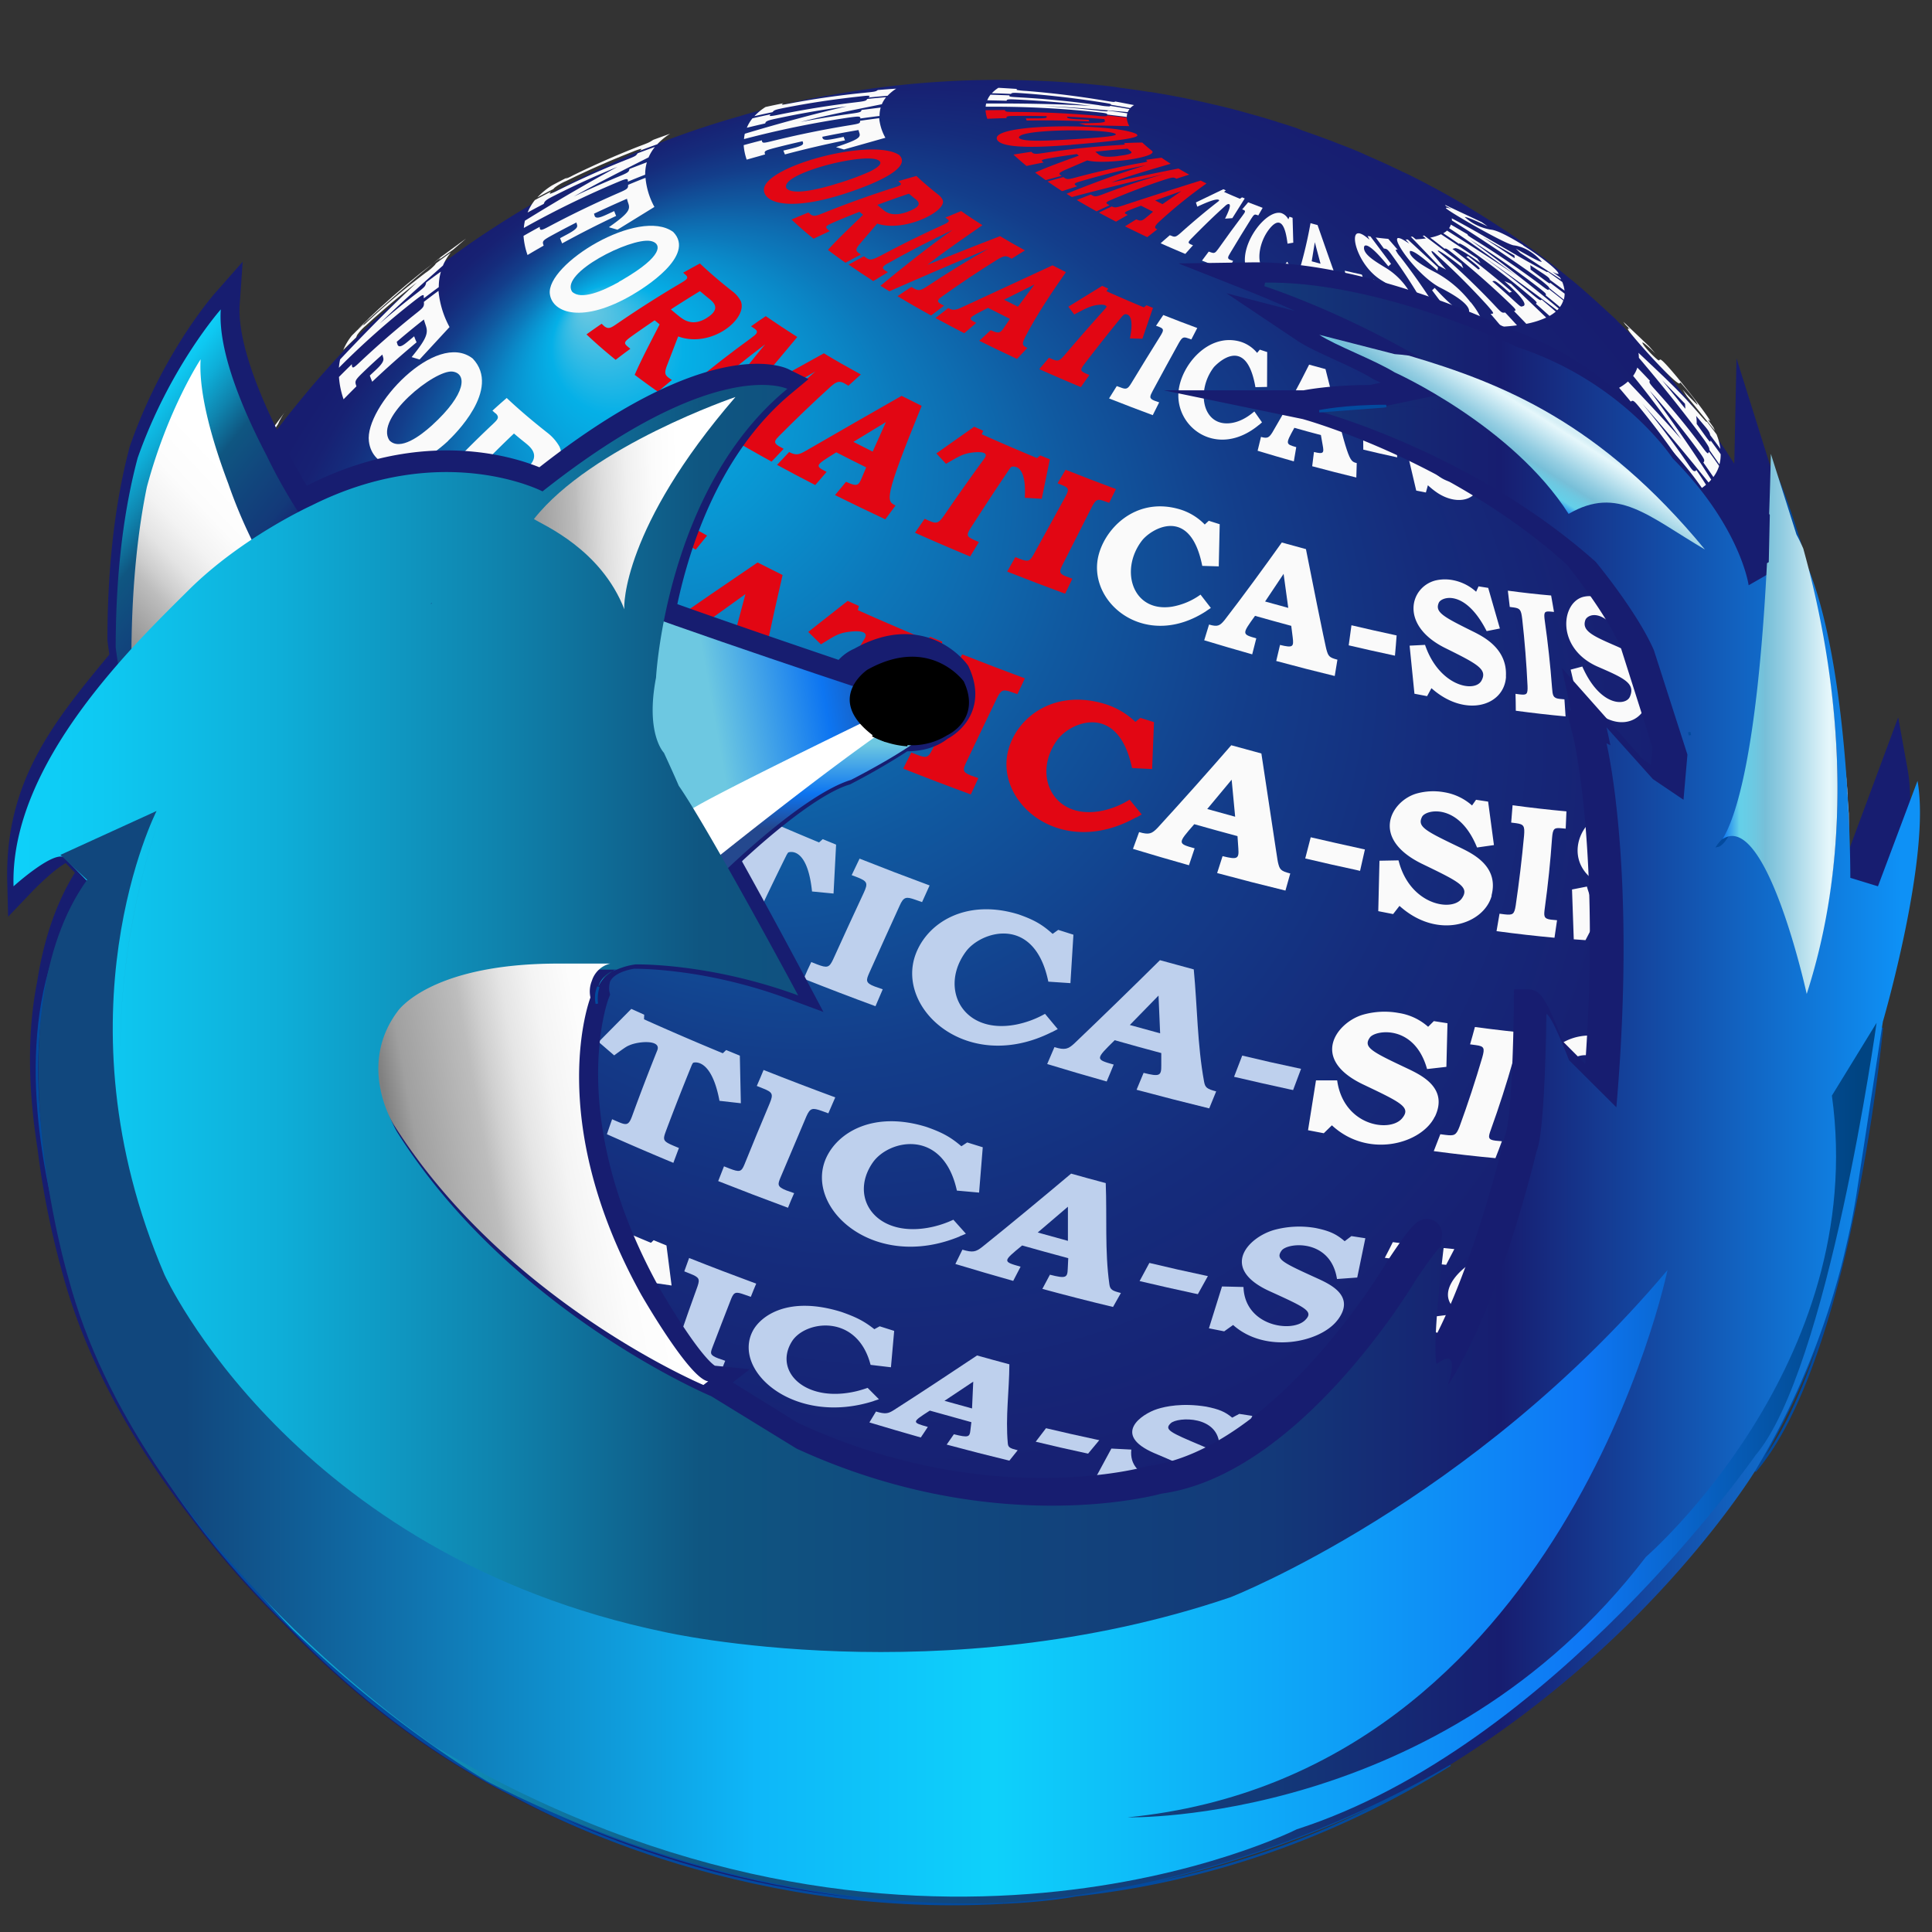 <svg id="Capa_1" data-name="Capa 1" xmlns="http://www.w3.org/2000/svg" xmlns:xlink="http://www.w3.org/1999/xlink" viewBox="0 0 800 800"><rect x="0" y="0" width="800" height="800" fill="#333333" stroke="none"/><defs><style>.cls-1{fill:url(#Degradado_sin_nombre_34);}.cls-2{fill:#e20613;}.cls-3{fill:#bed0ed;}.cls-4{fill:#fafafa;}.cls-5{fill:#171d70;stroke:#171d70;stroke-width:12px;}.cls-5,.cls-7,.cls-9{stroke-miterlimit:10;}.cls-6,.cls-7,.cls-9{fill:none;}.cls-7{stroke:#034a9e;}.cls-8{fill:url(#Degradado_sin_nombre_136);}.cls-9{stroke:#000;}.cls-10{fill:url(#Degradado_sin_nombre_175);}.cls-11{fill:url(#Degradado_sin_nombre_136-2);}.cls-12{fill:#fff;}.cls-13{fill:url(#Degradado_sin_nombre_28);}.cls-14{fill:url(#Degradado_sin_nombre_3);}.cls-15{fill:url(#Degradado_sin_nombre_3-2);}.cls-16{fill:url(#Degradado_sin_nombre_3-3);}.cls-17{fill:url(#Degradado_sin_nombre_10);}.cls-18{fill:url(#Degradado_sin_nombre_10-2);}.cls-19{fill:url(#Degradado_sin_nombre_35);}.cls-20{fill:url(#Degradado_sin_nombre_22);}.cls-21{fill:url(#Degradado_sin_nombre_20);}</style><radialGradient id="Degradado_sin_nombre_34" cx="411.34" cy="360.03" fx="242.143" fy="126.044" r="340.23" gradientUnits="userSpaceOnUse"><stop offset="0" stop-color="#6dc8e1"/><stop offset="0.08" stop-color="#05b0e7"/><stop offset="0.12" stop-color="#07a3dd"/><stop offset="0.26" stop-color="#0c7abc"/><stop offset="0.4" stop-color="#1059a0"/><stop offset="0.54" stop-color="#133e8b"/><stop offset="0.69" stop-color="#152c7c"/><stop offset="0.84" stop-color="#172173"/><stop offset="1" stop-color="#171d70"/></radialGradient><linearGradient id="Degradado_sin_nombre_136" x1="358.82" y1="447.57" x2="358.82" y2="485.87" gradientTransform="matrix(1, 0, 0, -1, -18.57, 794.06)" gradientUnits="userSpaceOnUse"><stop offset="0.09" stop-color="#24488e"/><stop offset="0.47" stop-color="#0d75f1"/><stop offset="1" stop-color="#6dc8e1"/></linearGradient><linearGradient id="Degradado_sin_nombre_175" x1="3.65" y1="646.08" x2="78.21" y2="596.08" gradientTransform="matrix(1.28, 0.05, 0.04, -1.15, 12.97, 926.97)" gradientUnits="userSpaceOnUse"><stop offset="0" stop-color="#0ed1fa"/><stop offset="0.05" stop-color="#0ec8f1"/><stop offset="0.14" stop-color="#0eaed8"/><stop offset="0.25" stop-color="#0f85af"/><stop offset="0.36" stop-color="#0f5681"/><stop offset="0.5" stop-color="#11477d"/><stop offset="0.66" stop-color="#133979"/><stop offset="0.78" stop-color="#171d70"/></linearGradient><linearGradient id="Degradado_sin_nombre_136-2" x1="399.8" y1="516.72" x2="313.41" y2="501.39" xlink:href="#Degradado_sin_nombre_136"/><linearGradient id="Degradado_sin_nombre_28" x1="165.05" y1="546.86" x2="223.6" y2="618.82" gradientTransform="matrix(0.82, 0.03, 0.04, -0.99, -113.72, 799.79)" gradientUnits="userSpaceOnUse"><stop offset="0" stop-color="#878787"/><stop offset="0.32" stop-color="#bdbdbd"/><stop offset="0.39" stop-color="#cecece"/><stop offset="0.5" stop-color="#e4e4e4"/><stop offset="0.63" stop-color="#f3f3f3"/><stop offset="0.78" stop-color="#fcfcfc"/><stop offset="1" stop-color="#fff"/></linearGradient><linearGradient id="Degradado_sin_nombre_3" x1="255.38" y1="401.42" x2="255.39" y2="401.42" gradientUnits="userSpaceOnUse"><stop offset="0" stop-color="#0ed1fa"/><stop offset="0.05" stop-color="#0ec8f1"/><stop offset="0.14" stop-color="#0eaed8"/><stop offset="0.25" stop-color="#0f85af"/><stop offset="0.36" stop-color="#0f5681"/><stop offset="0.5" stop-color="#11477d"/><stop offset="0.66" stop-color="#133979"/><stop offset="0.78" stop-color="#171d70"/><stop offset="0.99" stop-color="#0e91f6"/></linearGradient><linearGradient id="Degradado_sin_nombre_3-2" x1="247.76" y1="405.01" x2="255.38" y2="405.01" xlink:href="#Degradado_sin_nombre_3"/><linearGradient id="Degradado_sin_nombre_3-3" x1="5.57" y1="452.6" x2="795" y2="452.6" xlink:href="#Degradado_sin_nombre_3"/><linearGradient id="Degradado_sin_nombre_10" x1="597.37" y1="1151.92" x2="629.41" y2="1151.92" gradientTransform="matrix(0.52, -0.82, -0.81, -0.51, 1244.23, 1274.24)" gradientUnits="userSpaceOnUse"><stop offset="0" stop-color="#0d75f1"/><stop offset="0.15" stop-color="#64d0e9"/><stop offset="0.28" stop-color="#6dc8e1"/><stop offset="0.37" stop-color="#77bfd8"/><stop offset="0.54" stop-color="#95cee2"/><stop offset="0.91" stop-color="#e2f5fa"/><stop offset="0.93" stop-color="#e5f7fb"/><stop offset="0.99" stop-color="#d6eff6"/></linearGradient><linearGradient id="Degradado_sin_nombre_10-2" x1="731.77" y1="494.31" x2="779.43" y2="494.31" gradientTransform="matrix(1, 0, 0, -1, -18.57, 794.06)" xlink:href="#Degradado_sin_nombre_10"/><linearGradient id="Degradado_sin_nombre_35" x1="34.53" y1="233.51" x2="795.67" y2="233.51" gradientTransform="matrix(1, 0, 0, -1, -18.57, 794.06)" gradientUnits="userSpaceOnUse"><stop offset="0.08" stop-color="#11477d"/><stop offset="0.39" stop-color="#0eb7f9"/><stop offset="0.52" stop-color="#0ed1fa"/><stop offset="0.71" stop-color="#0e9ef7"/><stop offset="0.84" stop-color="#0e77f5"/><stop offset="0.99" stop-color="#004482"/></linearGradient><linearGradient id="Degradado_sin_nombre_22" x1="229.08" y1="583.17" x2="311.51" y2="586.11" gradientTransform="matrix(1, 0, 0, -1, -18.57, 794.06)" gradientUnits="userSpaceOnUse"><stop offset="0" stop-color="#878787"/><stop offset="0.34" stop-color="#bdbdbd"/><stop offset="0.36" stop-color="#c4c4c4"/><stop offset="0.48" stop-color="#dedede"/><stop offset="0.6" stop-color="#f0f0f0"/><stop offset="0.73" stop-color="#fbfbfb"/><stop offset="0.86" stop-color="#fff"/></linearGradient><linearGradient id="Degradado_sin_nombre_20" x1="185.19" y1="292.29" x2="292.98" y2="311.61" gradientTransform="matrix(1, 0, 0, -1, -18.57, 794.06)" gradientUnits="userSpaceOnUse"><stop offset="0.01" stop-color="gray"/><stop offset="0.1" stop-color="#a0a0a0"/><stop offset="0.35" stop-color="#bdbdbd"/><stop offset="0.42" stop-color="#d0d0d0"/><stop offset="0.52" stop-color="#e5e5e5"/><stop offset="0.64" stop-color="#f4f4f4"/><stop offset="0.78" stop-color="#fcfcfc"/><stop offset="1" stop-color="#fff"/></linearGradient></defs><path class="cls-1" d="M765.37,366.75a244.87,244.87,0,0,0,0-27.63c-.09-1.29-.18-2.57-.28-3.82q-.58-9.78-1.82-19.48l-.14-1.49c-.15-1.13-.33-2.31-.53-3.52-.66-4.66-1.21-8.27-1.85-11.73a252.29,252.29,0,0,0-10.62-40.38q-.87-2.58-1.78-5.14c-1.91-5.49-3.51-9.65-5.7-14.65l-.53-1.26-1.25-3.07a232.58,232.58,0,0,0-11.09-22.81c-1.35-2.56-2.95-5.34-4.62-8.15l0,0-.19-.32-.76-1.3-.61-1q-2.5-4.22-5.41-8.85l-.33-.54-.17-.24c-.35-.56-.7-1.12-1.06-1.68-1.23-1.94-2.59-4-4-6-2.65-4-5.3-7.57-7.68-10.78l2.49,3.61c-6-8-12.59-16.16-18-22.87h.06q-3.58-4.11-7.38-8.07c-3.49-3.8-6.23-6.63-9.38-9.68-.88-.88-1.75-1.73-2.6-2.54L668.86,132l-1.09-1-1.57-1.42-3-2.77c-1.8-1.65-3.65-3.32-5.55-5-.38-.34-.76-.68-1.14-1l-.38-.36.18.18-.57-.5-.94-.84h0v0l-3.33-2.81-1.19-.94q-5.09-4.23-10.66-8.46l-.2-.16.1.08q-2.82-2.15-5.78-4.29c-1.71-1.25-3.43-2.48-5-3.57l-.46-.33h0l-.15-.1c-1.32-.91-2.66-1.83-4-2.74L623,95.24l.45.31q-2-1.3-4-2.61l-1.91-1.24-.4-.27-.51-.31c-3.64-2.32-6.72-4.18-9.6-5.92l0,0-1.84-1.08c-2.29-1.36-4.88-2.83-7-4-3.74-2.07-6.71-3.63-9-4.83l0,0c-1.11-.59-2.64-1.35-3.74-1.91.77.39,1.51.78,2.25,1.17-2.4-1.26-3.82-2-6.51-3.25l-.08,0q-3.9-1.91-7.84-3.72h0l-.93-.42-1.36-.6c-2-.88-3.93-1.76-5.92-2.61l-.14-.06.11,0c-2.19-1-4.4-1.87-6.61-2.77v0l-2.6-1-2.57-1-1.81-.72-1.65-.61-.17-.07-5.44-2,1.4.53c-1.82-.66-3.64-1.3-5.47-1.94l-.68-.23L537,53.08l-.39-.13-.83-.27c-2.08-.7-4.18-1.38-6.28-2l-.37-.12L528,50.17c-1.73-.54-3.34-1-5.4-1.62l-1.33-.4-2.16-.6c-1.2-.33-2.4-.67-3.61-1l-2.32-.65-1-.26-2.25-.59c-1.55-.4-2.83-.72-4.74-1.17l-.91-.23L503,43.37l-2-.47-.89-.2c-1.7-.39-3.4-.77-5-1.11h0l-.6-.13c-2.79-.6-5.27-1.11-7-1.42-3.92-.75-7.6-1.39-11.1-1.95l-.21,0-.25,0q-6.14-1-12.33-1.77l-.11,0,.09,0L461.73,36c-3.51-.47-7.92-.9-11.53-1.24l-1.14-.11-1.34-.11h-.15l-.68-.08-.82,0-1.53-.13c-3.64-.3-7.41-.56-11.31-.75l1.36.1q-4.87-.27-9.67-.4l-2.21-.08-.66,0h-.49c-5.39-.18-12.56-.15-18,0a392.66,392.66,0,0,0-60.89,6.41l-.29,0-.09,0a324.68,324.68,0,0,0-35.21,8.26l-.66.21a369.85,369.85,0,0,0-51,18.53l-1.71.77-.77.36a357.62,357.62,0,0,0-47,25.55l-1.72,1.11a356.31,356.31,0,0,0-44.37,34l-.2.19a262,262,0,0,0-24.14,24.11q-5.16,5.68-10,11.62c-8.4,10.1-16,20.19-20.78,28.08l-.08.13-2.29,3.78c-.66,1.08-1.33,2.17-2,3.28l.85-1.54L90.85,215.61l.13-.28-2.71,5.52-1.78,3.62c-2,3.76-3.84,7.46-5.53,11l1.12-2.56-1.91,4.21c-.43.91-.85,1.82-1.26,2.71a2.44,2.44,0,0,1-.1.24,276.48,276.48,0,0,0-14.68,41.16c0,.05,0,.11,0,.16a293.23,293.23,0,0,0-9.39,50.24c-.11,1-.21,2.07-.3,3.07q-.21,2.35-.36,4.83a292.38,292.38,0,0,0,.58,48.17c0,.12,0,.24,0,.36,1,15,4.29,31.26,8,45.53.61,2.35,1.24,4.7,1.91,7q2.66,9.61,6.05,19c1.55,4.4,3,8,4.06,10.52h0v0c1.81,4.12,3.84,8.68,6,13.36,1.33,3,2.63,5.83,3.79,8.43l1.73,3.16c3.15,6.37,6.43,12.54,9.64,17.76h0c2.42,4.15,5.43,8.81,8.59,13.46,4.43,6.69,8.31,12.11,11.84,16.74,3.89,5.22,9.25,11.54,13.36,16.33l0,.05c25.63,29.9,98.92,101.18,226.07,117.33,49.52,6.18,88.48,1.53,99.23-.06l4-.59q14.49-2,28.76-5.09a361,361,0,0,0,45.81-12.88l.61-.19,2-.72c1.54-.55,3.09-1.13,4.66-1.71l1.56-.58,1.63-.62,2.71-1.05,1.11-.43.37-.15c5.23-2.05,10.64-4.29,16.28-6.75a360.68,360.68,0,0,0,49.57-26.9c3.23-2.09,6.65-4.45,10.14-7q4.61-3.21,9.11-6.56l2.25-1.57c2-1.5,4.11-3.2,6.29-5q7.13-5.64,14-11.63l2.72-2.26c8.68-7.28,23.82-22.66,37.9-40l.35-.4.23-.31,1.33-1.66q5.71-7,10.87-14.48c1.86-2.66,3.65-5.31,5.34-8,2-3.12,4-6.51,6.07-10.06,2.69-4.52,5.34-9.06,7.69-12.92l6.89-14c.85-1.7,1.68-3.39,2.51-5.09l2.52-5.13c.26-.61.53-1.23.79-1.86.08-.15.15-.31.23-.46a168.41,168.41,0,0,0,9.5-25l.54-1.94c1.53-4.86,3.07-10.56,4.51-15.9l2.11-7.43c.31-1.32.62-2.72.92-4.16q2.25-9.7,3.65-19.59c.23-1.42.45-2.8.63-4.15,1-7.53,1.89-16.31,2.36-25.15l0-.15C765.35,367.07,765.36,366.91,765.37,366.75Z"/><path class="cls-2" d="M446.56,51.09c7.9-.16,10.26-.2,10.94-.76V50c-.1-.29-.15-.49-.2-.68q-7.76-.63-15.48-1l.11.36c.5.44,1.73.6,5.76.77l3.09.16c.08.23.17.46.27.68q-13-.61-25.92-.38a8.93,8.93,0,0,1-.35-.88h3.74c4.24,0,4.55-.19,4.91-.41a3.1,3.1,0,0,0-.1-.53q-6.12-.15-12.23-.1c-3.23,0-3.71.11-4.26.36l-.12.27.1.29q-4.05.09-8,.28a13.87,13.87,0,0,1-.74-3.54q4-.06,8.06-.08v.21c.39.49.45.56,4.15.58q16.77.08,33.6,1.53a20.33,20.33,0,0,0,4.41.22l.13-.31c2.71.29,5.41.59,8.11.93a9,9,0,0,0,1.07,3.49l-18.06-.36-3-.83"/><path class="cls-2" d="M441.17,57.85c-14.26.83-18,.32-19.18-.69-1.75-3.65,33.83-4,39.48-1.93.54.18.54.3.57.5-.65.45-1.39,1-20.87,2.12m2.43,2.09c26.53-2.13,27.12-3.32,27.4-3.9a1.86,1.86,0,0,0-.49-.59c-9.15-4.45-59.86-4.53-57.72,2.17,1.54,4.72,23.55,2.94,30.8,2.36"/><path class="cls-2" d="M463.08,64.62c-6.23.74-7.55-.16-8.23-.72l-1.3-1.09q6.69-.75,13.34-1.24l1.25,1c.58.5,1.45,1.24-5.05,2M433,74.59q3.28-.91,6.59-1.77L439,72.4a1.53,1.53,0,0,1-.35-.41c.18-.42.26-.6,2.08-1.5l9.48-4.07c6.59,1.83,28.33-1.13,27-3.7a1.35,1.35,0,0,0-.2-.27c-1.53-1.2-2.83-2.32-4-3.42-2.54,0-5.07.12-7.61.22l.23.22.2.07c-.25.39-.25.39-3.45.58q-14.81.91-29.72,3.15c-3.27.48-4,.59-5,.13l-.62-.54q-3.68.54-7.37,1.15,2.49,2.34,5.4,4.71c2.34-.5,4.7-1,7.07-1.43l-.51-.41a.87.87,0,0,1-.22-.53c.59-.31.76-.41,4.21-1s6.88-1.08,10.3-1.56l.8.67c-5.46,2-12.83,4.57-18.1,7Q430.75,73,433,74.6"/><path class="cls-2" d="M487.11,74l-.54-.3c-.68-.24-1.21-.3-3.89.56q-11.07,3.6-22.29,8.38c-1.81.77-2.8,1.21-1.9,1.83l.94.51c-1.79.83-3.56,1.66-5.36,2.54q-4.24-2.36-8.21-4.7c1.94-.78,3.88-1.54,5.82-2.26l.57.33c1.09.59,1.66.58,4.42-.44q12.39-4.75,25.24-8.36c-11.47,2.7-26.7,6.48-38.08,9.51l-2.2-1.35c9.66-3.95,22.77-8.81,32.8-11.81q-14,2.77-27.62,6.82c-1.4.44-1.58.57-1.82.9a.75.75,0,0,0,.23.47c.33.23.56.37.8.52q-3.11,1-6.24,2c-2.09-1.34-4.1-2.69-6-4,2.18-.63,4.36-1.24,6.54-1.81l.55.38c1,.6,1.66.58,4.92-.32q13-3.47,26.05-5.82c2.49-.44,2.91-.51,3.26-.83a3.59,3.59,0,0,0-.62-.54c2.16-.33,4.29-.64,6.5-.9,1.19.83,2.46,1.67,3.77,2.5-7.41,2.18-17.35,5-24.53,7.74,8.32-1.78,19.41-4.19,27.78-5.76q2.13,1.27,4.42,2.52-2.6.81-5.24,1.69"/><path class="cls-2" d="M478.34,83l10.83-3.86-7.82,5.4-3-1.52m-3.22,15.13c1.36-1.08,2.71-2.13,4.06-3.17-.89-.44-1.67-.83.62-3a196.22,196.22,0,0,1,19.77-16l-2.4-1.21c-9.69,3-22.6,7.17-32.26,10.34-2.75.9-3.39.95-4.57.37-1.7.83-3.53,1.68-5.29,2.56,2.3,1.25,4.67,2.5,7.06,3.74,1.63-.94,3.26-1.88,4.87-2.79C464.9,88,464.9,88,472.46,85.17c1.63.83,3.28,1.66,5,2.49L475,89.74c-2,1.66-2.45,2-4.49,1.08-1.54.94-3.1,1.91-4.66,2.91q4.53,2.25,9.27,4.5"/><path class="cls-2" d="M345.64,76.33c-11,3.28-17.74,3.87-19.93,1.73C322.22,72.31,355,63.71,362.9,66c1.1.39,4.25,1.67-3,5.17a115,115,0,0,1-14.27,5.14m4.27,3.85c8.77-2.83,28.53-10.08,22.41-16-11.45-7.44-58,5.12-55.94,15.11,1.09,5.29,12,7.84,33.53.9"/><path class="cls-2" d="M375.92,87.66c-6.24,2.28-8.83.3-10.07-.66-.88-.7-1.75-1.41-2.58-2.15q6.53-2.44,13.09-4.65c.87.73,1.76,1.47,2.68,2.19,1.27,1.07,3.38,2.84-3.1,5.23m-25.85,21.19q3.18-1.74,6.38-3.41l-1-.71c-1.15-.9-1.24-1.51.47-3.58l7.27-8.52c11.28,3.77,29.09-5.17,27.13-9.79a6.19,6.19,0,0,0-1.74-2.13c-3.33-2.62-6.4-5.22-9.12-7.8-2.51.69-5,1.41-7.48,2.15l.52.49.32.25c.59.78,0,1.08-2.88,2q-14.55,4.65-28.87,10.39c-3,1.22-4.15,1.67-5.57.54l-.76-.7c-2.34.94-4.69,1.9-7,2.91q4.19,4,9.13,7.95,3.38-1.6,6.72-3.16l-.91-.73c-1.25-1.13-.69-1.49,3.21-3.19q4.94-2.1,10-4.07l1.49,1.24c-4.43,4.32-10.54,10-14.58,14.55q3.5,2.66,7.27,5.3"/><path class="cls-2" d="M419,107.18l-1.19-.66c-1.33-.6-2.07-.72-4.89,1q-11.26,7-22.5,15c-1.74,1.25-2.87,2.08-1.16,3.16l1.63.9-5.35,4.07q-7.17-3.94-13.9-8,2.85-2,5.75-3.84l1,.6c1.87,1,2.58,1.08,5.37-.74q12.66-8.4,25.39-15.62c-12.32,5.16-28.68,12.16-40.86,17.56l-3.71-2.28c8.67-7.23,20.52-16.58,29.81-23.1q-13.73,6.48-27.28,14.1c-2,1.2-1.8,1.86-.65,2.62l1.2.77q-3,1.8-6.05,3.66-5.33-3.41-10.22-6.81,3.15-1.77,6.35-3.45l.93.65c1.57,1,2.23,1,5.67-.74q12.76-6.84,25.69-12.7c2.49-1.14,3.48-1.63,2.44-2.52l-1-.72,6.52-2.7c2.8,2,5.73,3.9,8.81,5.85-7,4.85-16.26,11.22-22.77,16.42,9-3.61,21-8.41,30.07-11.87q5,3,10.33,5.9c-1.81,1.09-3.63,2.2-5.4,3.36"/><path class="cls-2" d="M415.76,124.09l12.58-6.27L421.49,127c-1.92-.95-3.82-1.92-5.72-2.88m5.33,24.52,4.3-4.57c-2.07-1-2.49-1.36-.83-4.63,4.27-8.38,11.33-19,16.8-26.75l-5.55-2.82c-11.18,5.15-26.07,12.06-37.23,17.24-2.88,1.34-3.85,1.56-5.95.46-1.76,1.35-3.53,2.72-5.29,4.1q5.82,3.17,11.94,6.31c1.65-1.44,3.3-2.86,4.95-4.28-3.67-1.9-3.67-1.9,4.89-6.23q4.46,2.3,9.06,4.57L416,135.28c-1.79,2.71-2.32,3-5.76,1.45-1.58,1.45-3.18,2.91-4.76,4.38q7.69,3.81,15.66,7.52"/><path class="cls-2" d="M467.88,140.09c2.34-11.64-2.37-9.89-2.38-9.86a5.45,5.45,0,0,0-1.05,1q-7.38,9-15,18.95c-2.53,3.35-2.45,3.38,1.64,5.11q-1.77,2.44-3.51,5-8.78-3.67-17.23-7.44l4-4.71,1,.44c2.63,1.14,3.22,1.13,5.66-1.76Q449.38,137,457.49,128c.47-.52.92-1,.57-1.29s-.93-.69-3-.49c-3.23.28-5.27,1.36-10.23,4L442.38,127l14-8.63,2.49,1.13-.7,1.09q7.57,3.4,15.46,6.67l1.12-.85,2.66,1.08-4.37,12.78-5.28-.14"/><path class="cls-2" d="M292.63,131.68c-5.81,3.59-9.46.79-11.22-.56-1.25-1-2.45-2-3.63-3q6-3.9,12.05-7.56c1.25,1,2.54,2.14,3.88,3.18,1.75,1.45,5,4.15-1.08,7.92m-20.18,30.51q2.87-2.43,5.77-4.82l-1.3-.9c-1.58-1.19-1.88-2-.77-5l4.67-12.14c13.66,5,28.86-7.21,25.95-14.56a12.27,12.27,0,0,0-3.45-4.09c-5-3.9-9.46-7.76-13.51-11.56-2.33,1.25-4.62,2.53-6.91,3.8l.76.72.45.37c1.09,1.19.12,1.85-2.17,3.22q-13.41,7.91-26.26,16.72c-2.65,1.82-3.64,2.46-5.36,1.24l-1.2-1.11c-2.1,1.45-4.2,2.9-6.27,4.41q5.53,5.24,12.08,10.53,3-2.33,6.08-4.57l-1.2-1c-1.74-1.49-1.25-2.05,2.27-4.57q4.49-3.19,9-6.23l2.05,1.69c-3.16,6.23-7.57,14.5-10.32,20.9q4.64,3.5,9.63,7"/><path class="cls-2" d="M351.25,159.67l-1.72-1c-2-1-3.09-.75-5.53,1.39q-10.81,9.81-21.33,20.41c-1.66,1.7-2.67,2.72-.33,4.19l2.15,1.19-5,5.3q-9.53-5.23-18.37-10.52,2.64-2.58,5.31-5.11l1.39.91c2.56,1.47,3.45,1.29,5.93-1q11.76-11.25,23.88-21.61c-12.36,7.16-28.73,16.82-41,24.23L291.75,175c7.22-9.92,17.18-23,25.1-32.44Q304,152.28,291.52,163c-1.61,1.49-1.57,2.35.19,3.57l1.6,1-5.53,5q-7-4.52-13.55-9c1.91-1.62,3.83-3.24,5.76-4.84l1.25.87c2,1.32,2.91,1.37,5.94-1.12Q298.82,148.82,311,140c2.36-1.73,3.12-2.49,1.78-3.66L311,135.1q3-2.13,6.09-4.19,6.24,4.31,13.05,8.63c-5.91,7.07-13.85,16.41-19.38,23.69,9.09-5.1,21.26-11.94,30.39-16.93,4.9,3,10,5.84,15.3,8.75-1.73,1.56-3.48,3.14-5.2,4.73"/><path class="cls-2" d="M353.42,182.94l13.43-8.18L361.35,187q-4-2-7.92-4m13.19,32c1.4-1.91,2.82-3.8,4.21-5.69-3.78-1.82-5.05-2.42,10.81-41.25-2.81-1.38-5.57-2.77-8.31-4.15-11.94,6.8-27.8,15.88-39.66,22.76-2.86,1.63-4,2-6.91.51-1.66,1.76-3.33,3.53-5,5.31q7.73,4.22,15.82,8.36,2.34-2.75,4.71-5.45c-4.94-2.56-4.94-2.56,4-8.1q6.09,3.13,12.38,6.23l-1.77,4.2c-1.4,3.43-2,3.88-6.57,1.77q-2.3,2.73-4.57,5.51,10.11,5,20.74,10"/><path class="cls-2" d="M424.35,206.06c.86-15.07-5.55-12.78-5.62-12.71a6.79,6.79,0,0,0-.87,1.07q-7.75,11.46-15.51,23.58c-2.6,4.07-2.38,4.15,3,6.44q-1.83,3-3.63,6-11.64-4.83-22.84-9.85l4-5.78,1.33.61c3.37,1.45,4.19,1.66,6.74-2q8.34-12.19,16.75-23.69c2.66-3.79-6.36-2.16-6.45-2.14-3,.67-4.07,1.32-9.53,4.46l-4-4.3,15.67-11.06,3.74,1.69-.62,1.44q11.18,5,22.9,9.87l1.37-1.11,3.94,1.61-3.36,16.36-7.06-.44"/><path class="cls-2" d="M459.32,208.22l-2-.7c-2.7-1-3.5-.86-5.17,2.31q-5.93,11.64-12.09,23.87c-1.35,2.72-1.85,3.74,1.39,5l2.6.92-3,6.23q-12.12-4.47-24-9.17c1.13-2,2.25-4,3.38-6l1.89.74c3.38,1.29,4.07,1.07,5.72-1.89q6.61-12.09,13-23.64c1.76-3.21,1.6-3.86-1.2-5l-1.92-.76c1.1-1.88,2.21-3.74,3.32-5.62q10.24,4.08,20.85,8c-.95,1.92-1.9,3.84-2.84,5.79"/><path class="cls-2" d="M288.07,227.57l-2.16-1.18c-2.45-1.27-3.59-.95-5.79,1.71q-9.64,12-18.75,24.57c-1.43,2-2.22,3.11.2,4.78,1.14.65,2,1.12,2.87,1.59-1.47,2.06-2.91,4.14-4.34,6.23Q249,259.14,238.72,253q2.24-3.06,4.52-6.11l1.58,1c2.85,1.63,3.85,1.66,6.05-1.21q10.1-13.48,20.87-26.32c-11.59,8.73-26.9,20.46-38.28,29.48-1.92-1.19-3.84-2.36-5.73-3.55,5.28-12.08,12.77-28,18.83-39.8q-11.22,12.26-21.75,25.32c-1.11,1.49-1.32,2.59.68,4.09l2.19,1.42q-2.34,3-4.64,6-8.23-5.28-15.79-10.53,2.37-3,4.78-5.94l1.47,1c2.49,1.66,3.39,1.41,5.85-1.5q9.79-11.9,20.28-23.16c2.14-2.33,2.76-3.27.75-4.78l-1.91-1.32q2.64-2.73,5.31-5.42Q251.52,197,260,202.45c-4.57,8.78-10.75,20.48-14.94,29.43,8.57-6.35,19.95-14.82,28.68-21q9.18,5.46,19.06,10.89c-1.58,1.94-3.15,3.87-4.71,5.81"/><path class="cls-2" d="M295.29,255.63,308.67,246l-3.87,14.47q-4.8-2.4-9.51-4.81M315.07,293q1.92-3.22,3.86-6.44c-4.8-2.3-5.4-2.6,5.12-48.45q-5.22-2.58-10.35-5.2c-11.83,8-27.58,18.82-39.32,27-2.91,2-4,2.33-7.3.61-1.43,2.08-2.88,4.16-4.3,6.24q9,4.88,18.47,9.75c1.38-2.11,2.75-4.22,4.09-6.33-5.82-3-5.82-3,3-9.48q7.21,3.78,14.72,7.45L301.79,273c-1,4-1.56,4.44-6.92,2-1.36,2.08-2.73,4.22-4.11,6.33q11.83,5.9,24.22,11.64"/><path class="cls-2" d="M379.53,283.85c-.63-18-8-15-8.08-14.87a6.5,6.5,0,0,0-.9,1.25Q362.93,283.4,355.47,297c-2.5,4.57-2.37,4.64,4.09,7.35l-3.5,6.6c-9.06-3.77-17.95-7.55-26.64-11.48q1.86-3.26,3.74-6.5l1.57.7c4,1.73,4.9,1.95,7.31-2.16q7.9-13.77,16-27.1c2.62-4.47-7.61-2.8-9.4-2.23-2.33.73-3.06,1.12-8.71,4.63l-5.26-5.14L351,248.82l4.66,2.11-.46,1.72q14,6.25,28.53,12.29l1.5-1.23,4.94,2-2.23,18.87-8.36-.72"/><path class="cls-2" d="M421.31,287.44l-2.43-.85c-3.39-1.19-4.27-1.14-6.05,2.46q-6.33,13.11-12.69,26.51c-1.38,3-1.91,4.09,1.9,5.57l3.07,1.08q-1.58,3.38-3.12,6.75-14.13-5.19-28-10.7l3.36-6.65,2.22.87c4,1.53,4.78,1.3,6.42-2q6.64-13.33,13.3-26.39c1.81-3.62,1.58-4.43-1.9-5.79l-2.37-.94c1.12-2.1,2.26-4.28,3.4-6.4q12.81,5.08,25.95,9.92c-1,2.14-2,4.36-3.08,6.53"/><path class="cls-2" d="M470.49,338.42c-31.53,17.72-59.29-6.57-52.79-28.5,4-13.54,19.33-24.63,39.77-18.43a31.81,31.81,0,0,1,12.67,7.42l2.07-1.66,5.63,1.77-.78,19.43-8.31-.42c-5.72-27.4-25.58-19.19-31.08-11.47-10.47,14.58-1.39,33.47,19,29.09a35.11,35.11,0,0,0,11.09-4.53l5,6.12c-.67.39-1.55.91-2.23,1.29"/><path class="cls-3" d="M245.34,338.1l12.31-10.63-2,15.91q-5.23-2.61-10.35-5.23M270,378.42c1-2.31,2.14-4.6,3.23-6.88-5.38-2.57-5.53-2.64-.68-52.81q-5.86-2.91-11.57-5.82c-10.92,8.9-25.35,20.89-36.05,30-2.6,2.24-3.64,2.61-7.15.76l-3.33,6.83q9.57,5.22,19.63,10.39,1.62-3.44,3.27-6.85c-6.24-3.22-6.24-3.22,1.63-10.33q7.83,4,15.88,8.06l-.55,5.26c-.52,4.26-1,4.83-6.73,2.16-1.11,2.29-2.18,4.57-3.26,6.86q12.55,6.26,25.73,12.35"/><path class="cls-3" d="M336.24,369.09c-2-19.19-9.78-16.17-9.86-16.09a7.68,7.68,0,0,0-.83,1.34q-7,14.13-13.66,28.46c-2.22,4.84-2.13,4.89,4.83,7.8-1,2.31-2.11,4.61-3.15,6.91q-14.4-6-28.31-12.21c1-2.31,2.11-4.57,3.2-6.88l1.66.75c4.24,1.85,5.22,2.07,7.34-2.26q6.9-14.61,14.18-29c2.28-4.72-8.16-3.3-11.06-2.22-1.63.67-2.17.83-7.84,4.72l-6.07-5.63,15.68-13.94,5.21,2.37-.29,1.88c10.39,4.67,21.06,9.26,31.89,13.74l1.52-1.36,5.53,2.27L345.15,370l-9-.87"/><path class="cls-3" d="M381.66,373.49l-2.7-.95c-3.7-1.3-4.79-1.28-6.45,2.52q-6.3,13.79-12.51,27.67c-1.35,3.08-1.85,4.24,2.24,5.77l3.28,1.15-3,7q-15-5.52-29.72-11.37c1-2.32,2-4.63,3.13-6.92l2.38.95c4.25,1.62,5.05,1.38,6.65-2q6.29-13.89,12.74-27.7c1.76-3.84,1.45-4.65-2.4-6.23l-2.64-1q1.62-3.44,3.27-6.84,14.34,5.69,29,11.1-1.52,3.46-3.12,6.9"/><path class="cls-3" d="M435.56,427.35c-34.82,17.53-64.64-9.45-56.49-32,4.83-13.35,21-23.39,42.66-16.73,6.59,2.3,9.87,4.25,14.14,8.08l2.32-1.66,6.29,2-1.24,20.06-9.15-.62c-5.7-27.73-27.75-21-34.08-12.52-11.27,15.13-1.58,34.5,20.59,30.32a40.4,40.4,0,0,0,12.12-4.47l5.27,6.32-2.44,1.27"/><path class="cls-3" d="M467.84,424.42l11.88-12.17.67,15.63q-6.28-1.69-12.57-3.46m32.91,34.5q1.45-3.5,2.86-7c-3.82-1-4.57-1.6-5-4-2.83-15.38-2.79-31-4.28-46.51q-7-1.87-14-3.82C469.81,408,455.71,421.72,445,431.93c-2.69,2.52-4,3-8.38,1.66l-3,7q12.3,3.75,24.63,7.23c1-2.32,1.95-4.66,2.91-7-7.64-2.17-7.64-2.17.41-10.09q9.64,2.74,19.29,5.32v5.13c.05,4.35-.73,4.72-7.32,3.07q-1.44,3.51-2.91,7,15.07,4.05,30.06,7.7"/><path class="cls-3" d="M535.44,451.37l-1.58-.33q-11.37-2.46-22.86-5.16c1.13-2.91,2.26-5.82,3.38-8.79q11.4,2.76,22.79,5.15l1.57.34c-1.06,2.91-2.16,5.82-3.27,8.73"/><path class="cls-3" d="M297.92,455.81C294.48,437.47,287,440,287,440.09a5.11,5.11,0,0,0-.7,1.3q-5.58,13.69-10.46,26.71c-1.63,4.41-1.49,4.46,5.29,7.26-.79,2.08-1.55,4.12-2.3,6.15q-14-5.82-27.52-11.85,1.05-3.09,2.15-6.21l1.67.73c4.15,1.81,5.08,2.07,6.57-1.91q4.86-13.36,10.49-27.41c1.66-4.39-7.7-3.78-11.64-2-1,.41-1.56.69-6.23,4.15l-6.45-5.56,13.54-13.69,5.35,2.41-.09,1.9q15.94,7.17,32.62,14.06l1.4-1.33,5.66,2.32.42,19.71-8.83-1"/><path class="cls-3" d="M343,461l-2.75-1c-3.77-1.32-4.78-1.31-6.35,2.28q-5.55,13-10.73,25.35c-1.11,2.73-1.52,3.74,2.46,5.3l3.21,1.13c-.89,2-1.76,4-2.55,6.05q-14.61-5.4-28.9-11.05c.8-2,1.59-4.06,2.4-6.11l2.28.91c4.15,1.6,4.91,1.4,6.15-1.58q5-12.4,10.55-25.54c1.49-3.68,1.15-4.47-2.72-6l-2.68-1.07q1.42-3.22,2.81-6.62,14.65,5.81,29.68,11.35L343,461"/><path class="cls-3" d="M397.49,511.94c-35.44,14.74-64.42-11.6-55.52-32.18,4.82-11,19.84-19.89,41.66-13.12,6.72,2.35,10.08,4.27,14.46,8l2.41-1.58,6.44,2-1.52,18.77-9.2-.83c-5.64-25.86-28.18-21.32-34.91-11.5-10.07,14.69,1.81,31.79,25.05,26.47a42.72,42.72,0,0,0,8.41-2.91l5.18,5.79c-.72.32-1.66.76-2.42,1"/><path class="cls-3" d="M429.68,510.37l12.52-10.69,0,14.13q-6.23-1.69-12.47-3.45m31.13,30.86q1.64-2.88,3.28-5.82c-3.53-.89-4.46-1.35-4.77-3.59-1.95-13.9-.95-27.94-1.51-41.92q-7.2-1.9-14.33-3.92c-10.93,9.2-25.59,21.36-36.75,30.31-2.68,2.11-3.94,2.47-8.27,1.18-1,2-1.94,4-2.91,5.93q12,3.63,23.95,7c1-1.93,2-3.89,3.05-5.88-7.48-2.13-7.48-2.13.65-8.79q9.51,2.7,19.09,5.26l-.21,4.45c-.14,3.6-.7,4.11-7.38,2.4q-1.57,3-3.13,5.87,14.66,4,29.26,7.48"/><path class="cls-3" d="M496,535.88l-1.56-.32q-11.22-2.41-22.56-5.09,2-3.74,4.05-7.52,11.36,2.74,22.67,5.12l1.56.33c-1.37,2.53-2.76,5-4.15,7.48"/><path class="cls-3" d="M553.81,546.65c-7.12,9.33-29.77,14-43.2,2l-3.7,2.63-6.32-1.25L506,532.7l8.9.21c.52,16.21,20,19.12,25.48,13.77,3.74-3.67.5-5.13-15.09-12.22-20.4-9.56-8.34-22.19,2.42-25.2a39.44,39.44,0,0,1,17.09-.76c5.69,1.17,8.49,2.45,12,5.46l2.79-2.12,5.77.89L562,529l-8.38.61c-2.6-16.76-20.42-15.2-22.93-11.78-2.63,3.61.12,4.85,15.38,11.79,5,2.34,15.29,7.2,7.78,17"/><path class="cls-3" d="M310.93,537l-2.55-.89c-3.55-1.25-4.4-1.29-5.6,1.66q-4.15,10.62-7.86,20.37c-.78,2.15-1.07,3,2.5,4.33l2.87,1q-.93,2.38-1.86,4.72-13-4.79-25.67-9.84c.5-1.59,1-3.21,1.53-4.84l2.08.83c3.74,1.43,4.35,1.3,5.2-1.11q3.38-9.88,7.28-20.64c1-3,.66-3.69-3-5.15l-2.5-1,2-5.53c9.11,3.62,18.42,7.17,27.78,10.62-.79,1.8-1.49,3.61-2.21,5.4"/><path class="cls-3" d="M361.77,580.15c-32.83,10.47-58.71-12.47-50.08-29,3.24-6.2,14.62-14.8,36.77-7.89,6.3,2.21,9.47,3.89,13.59,7.13l2.21-1.2,6,1.9-1.34,15.07-8.43-1c-5.53-21.37-27.06-18.43-32.54-9.75-7.79,12.33,5.48,25.77,26.82,20.63a46.45,46.45,0,0,0,4.49-1.36l4.69,4.72-2.19.72"/><path class="cls-3" d="M391.07,580.06,403,572.11l-.5,11.1q-5.7-1.55-11.38-3.15M418,604.77c1.13-1.4,2.27-2.81,3.4-4.25-3.37-.83-3.94-1.25-4.09-2.87-1-10.9.6-21.82.65-32.72q-6.69-1.78-13.38-3.66c-10.27,6.86-24,15.92-34.42,22.59-2.43,1.54-3.57,1.77-7.43.62L360,589q10.62,3.21,21.28,6.23c1-1.43,1.94-2.91,2.91-4.37-6.7-1.91-6.7-1.91.83-6.76q8.59,2.44,17.2,4.79l-.41,3.41c-.29,2.74-.81,3.1-6.83,1.59Q393.5,596,392,598.18q13,3.51,26,6.65"/><path class="cls-3" d="M450.58,601.92l-1.4-.3q-10.12-2.16-20.31-4.64,2.13-2.76,4.26-5.59,10.35,2.46,20.63,4.65l1.43.3q-2.29,2.82-4.58,5.52"/><path class="cls-3" d="M502.63,611.54c-8.16,6.71-29.25,9.53-40,.32l-3.71,1.82-5.62-1.11,6.9-12.75,8.26.42C467,613,485.26,615,490.53,611c3.4-2.54,1-3.57-12.62-9.31-17.75-7.71-5.12-16.21,1.29-18.24,3.32-1.07,10.34-2.6,20.24-1,5.32,1.06,7.84,2.12,10.78,4.57l2.93-1.56,5.41.83-5.63,12.33-8,.26c-.1-12.89-17.31-12.23-20.14-9.56s-.46,3.74,13.05,9.43c4.32,1.87,13.3,5.79,4.75,12.88"/><path class="cls-3" d="M548.76,595.38l-2.08-.19c-3.09-.28-3.9.06-6.24,2.55q-8.75,9.45-18,17.82c-2,1.79-2.75,2.52.17,2.85l2.34.22c-1.57,1.37-3.13,2.7-4.73,4q-10.59-1-22.05-2.49c1.49-1.33,3-2.7,4.44-4l1.87.25c3.33.41,4.1.19,6.32-1.87q8.94-8.41,17.53-17.91c2.35-2.66,2.22-3.13-1-3.58l-2.25-.29q2.1-2.41,4.16-4.89,12.39,1.65,23.86,2.71Q551,593,548.77,595.4"/><path class="cls-3" d="M354.73,630l10.4-5-1.06,7.58c-3.12-.84-6.24-1.71-9.36-2.59m20.37,17.12c1.12-.85,2.21-1.66,3.3-2.51-3-.74-3.09-1.09-3.13-2a4.07,4.07,0,0,1,.07-.61,161,161,0,0,0,3-21.52c-3.8-1-7.58-2-11.38-3.11-8.87,4.37-20.75,10.09-29.72,14.25-2,.91-3,1-6.08.09-.74,1-1.49,1.89-2.22,2.8q8.43,2.58,16.93,5c.87-.86,1.74-1.76,2.63-2.68-3.67-1-5.19-1.55-2.86-2.65,1.16-.56,2.71-1.25,3.88-1.77q7,2,14,3.88l-.57,2.21c-.45,1.76-.87,2-5.76.74-1,.91-1.91,1.82-2.83,2.63,6.9,1.87,13.83,3.6,20.69,5.3"/><path class="cls-3" d="M402.7,646.67l-1.15-.24q-8.21-1.75-16.51-3.74,2.11-1.66,4.21-3.51,8.47,2,17,3.83l1.16.24Q405,645,402.7,646.58"/><path class="cls-3" d="M444.88,654.42c-8.31,3.72-26.66,4.71-33.77-1.13l-3.45.94-4.47-.88,7.9-7.64,7,.56c-3.32,8.1,11.92,9.45,16.7,7.48,3.45-1.44,1.8-2.08-8.86-6.21-14.1-5.65-.6-10.64,0-10.85,2.13-.77,10-3.13,21.91-1.19,4.46.87,6.57,1.7,8.69,3.39l2.87-1,4.59.7-7.26,8-6.93-.06c2.52-8.26-13.18-8.36-15.69-6.92-2.94,1.72-.77,2.55,9.63,6.59,3.33,1.35,10.23,4.11,1.25,8.21"/><path class="cls-3" d="M488.43,645.36l-1.76-.17c-2.57-.23-3.39,0-6,1.53q-9.75,5.79-20.09,10.62a9.71,9.71,0,0,0-2.08,1.1v.23a2.72,2.72,0,0,0,1.34.34l1.89.17q-2.6,1.13-5.21,2.19-8.43-.79-17.56-2c1.63-.68,3.21-1.46,4.8-2.24l1.51.21a8.05,8.05,0,0,0,5.76-.94,217.8,217.8,0,0,0,19.39-10.72c2-1.25,2.88-1.9.67-2.26l-.73-.11-1.9-.25q2.34-1.54,4.66-3.14,10.53,1.41,20.3,2.31-2.49,1.6-5,3.1"/><path class="cls-3" d="M499,658.47c-9.86,3.74-26.93,6.39-29.33,2.64l-3.86,1-3.55-.25,12.33-6.65,6-.21c-2.27,1.9-5.11,5.14,1.36,5.46,4.83.2,12-1.89,10.74-3.17-.36-.37-.36-.37-5.86-2.05-6.65-2.33-1.39-5.62,4.19-8a55.82,55.82,0,0,1,21.82-4c3.42.22,4.83.66,5.74,1.79l2.94-1.12c1.2,0,2.37,0,3.55,0l-10.81,7.19-5.78.72c4.92-4.6.06-5.19-3.27-5.13-4.57.08-8.95,1.84-8,3.26.32.48.32.48,6.24,2.3,2.07.73,5.56,1.83-2,5.19-.72.32-1.64.67-2.43,1"/><path class="cls-3" d="M330.55,628.8c-27.21,5.71-48.17-11.87-40.81-23,2.59-4,11.75-9.14,29.51-3.54A40.51,40.51,0,0,1,330.84,608l1.88-.8,5.12,1.62-1.25,10.79-7-1.05c-4.46-14.91-23.15-14.93-27.4-7.65-4.74,8.31,6.88,18.86,26.28,14.21l3.78,3.4-1.8.42"/><path class="cls-4" d="M460,43.42a.2.2,0,0,1,.13-.14c-.29-.29-.36-.35-4.6-1Q439.73,39.82,424,38.65c-3.74-.26-4.29-.26-5-.09a2.2,2.2,0,0,0-.41.33c-2.62-.13-5.25-.23-7.9-.28a14,14,0,0,1,2.73-2.25c2.61.14,5.22.3,7.75.47a1.58,1.58,0,0,1-.24.15l.09.27a29.39,29.39,0,0,0,3.85.4q15.68,1.24,31.38,3.82c4.7.78,4.78.8,5.34.69a1,1,0,0,1,.22-.13c2.58.47,5.18,1,7.78,1.48A8.43,8.43,0,0,0,468,44.76q-4-.72-7.94-1.37"/><path class="cls-4" d="M458.47,47.41v-.2c-.37-.28-.51-.39-5.15-.87a408,408,0,0,0-45.17-2.15,8.23,8.23,0,0,1,.19-1.32c13-.09,30.48.13,43.47,1q-15-1.89-29.92-2.61c-3.52-.18-4.33-.19-4.94.1a1.19,1.19,0,0,0-.15.35c-2.64-.08-5.29-.12-8-.18a9.27,9.27,0,0,1,1.35-2.32c2.64.08,5.27.18,7.9.28,0,.07-.11.14-.15.21.22.34.26.39,3.89.6q16.53.91,33.14,3.24a25,25,0,0,0,4.57.53.84.84,0,0,0,.23-.23q4,.63,8,1.34a5.5,5.5,0,0,0-.76,1.25c-10.29-.91-24-2.21-34.43-2.49q10.49.56,20.89,1.71c4.32.49,4.65.51,5.18.39l.1-.24c2.7.35,5.41.73,8.08,1.12a5.91,5.91,0,0,0-.2,1.51c-2.7-.37-5.4-.66-8.1-1"/><path class="cls-4" d="M507.26,90.55c.91-1.82,3.3-6.65,1.1-6a3.37,3.37,0,0,0-1.07.76c-4.38,3.9-8.8,8.22-13.38,12.87-2.36,2.36-2.23,2.42.09,3.39-1.06,1.16-2.11,2.36-3.19,3.57q-5.19-2.16-10.21-4.41,1.9-1.7,3.79-3.32l.59.2c1.51.66,1.92.61,4.16-1.39q7.67-6.86,15-12.56a2.74,2.74,0,0,0,.72-.68c-.57-1.32-6.33,1.33-9.09,2.6l-.57-1.75,11.35-5.47,1.05.46-.75.63c2.15,1,4.35,1.93,6.6,2.86l.84-.6,1.13.46-5.13,8.16-3,.21"/><path class="cls-4" d="M521,89.19l-.61-.21c-.83-.29-1.13-.26-2.3,1.6q-4.12,6.56-8.66,14.15c-1,1.69-1.37,2.32,0,2.88l1.16.42c-.7,1.3-1.43,2.62-2.15,4q-5.4-2-10.72-4.11l2.79-3.74.83.29c1.46.51,1.82.38,3.11-1.4q5.2-7.35,10-13.71c1.25-1.67,1.4-2,.52-2.44l-.62-.21c.83-1,1.66-2,2.49-2.94,2,.78,4,1.55,6,2.29l-1.84,3.2"/><path class="cls-4" d="M534.16,112.51c-7.67,9.85-17.08,4.41-18.45-2.42-2-9.72,8.78-23.52,14.88-21.85a5.18,5.18,0,0,1,2.88,2.58l.48-1.08,1.28.45.29,10.3-2.38.41c-.47-3.55-1.7-13-7.21-6.48-5.82,6.89-6.3,19,.83,18.31,1.19-.12,3.59-.83,6.26-4.38l1.84,3.26c-.22.27-.49.65-.73,1"/><path class="cls-4" d="M543.15,108.2l1.29-7.9,2.36,8.9-3.65-1m15.2,19c-.24-1.65-.51-3.27-.78-4.88-2-.51-2-.51-12-29.13-1-.25-1.94-.51-2.91-.79a181.56,181.56,0,0,1-5.34,22c-.7,1.82-1.12,2.08-2.57,1.66-.2,1.48-.4,3-.62,4.49q4.44,1.35,8.89,2.6c.05-1.56.09-3.11.11-4.63-2.54-.73-2.54-.73-1-6.2,2,.58,4,1.14,6,1.66l.83,3.17c.72,2.75.55,3-1.66,2.52.07,1.55.1,3.12.15,4.7,3.58,1,7.25,1.92,10.8,2.78"/><path class="cls-4" d="M565.94,119.63l-.51-.1q-3.66-.8-7.3-1.66c-.41-1.94-.85-3.87-1.3-5.78,2.24.54,4.47,1,6.68,1.51l.44.15q1,2.91,2,5.93"/><path class="cls-4" d="M584.91,123.32c3.4,6.78,1.72,11-3.67,9.21a17,17,0,0,1-6-4.09l.22,2.57-2.34-.46-6.18-14.2,2-.61c7.06,11.67,12.41,12.34,13,10.47,1-3.53-4.59-6.92-10-10.2-9.34-5.77-13.06-19.05-9.64-19.39a2.82,2.82,0,0,1,.58,0c1.2.3,2.16.91,4.2,2.63l-.78-1.52,1.18.18L576,109.27l-1.12,1c-9.09-11.27-9.93-8.31-10-8.21-.77,3,4.25,6,8.66,8.68A29.64,29.64,0,0,1,585,123.34"/><path class="cls-4" d="M578.84,103.37l-.5,0h-.28l-.14.16a10.82,10.82,0,0,0,1.8,2.69q7.39,9.48,14,19.85c1.6,2.47,1.93,3,3,3.33l1,.1q1.66,2.63,3.3,5.31c-3-.27-6-.62-9.22-1-.9-1.78-1.82-3.52-2.75-5.26l.73.1c.54.05.54.05.83,0,.18-.42.13-.64-1.06-2.69q-6-10.35-12.85-19.82c-2-2.81-2.38-3-3.13-3.16l-.55-.07c-1.11-1.53-2.23-3.06-3.36-4.57,1.8.24,3.52.43,5.18.57,1.33,1.51,2.67,3.07,4,4.61"/><path class="cls-4" d="M609,125.15c5.21,6.43,6.32,11.31,2.46,10.91-2.17-.24-4.5-1.93-6.78-3.63l1.32,2.74-1.86-.13L593,120.21l1.08-1c10.61,11.66,13.82,11.22,14.17,10.17.69-2.44-3.35-5.92-12-10.33-9-4.7-20-19.82-17.37-20.49h.23c1,.13,2,.7,4.42,2.31l-1.49-1.69.91,0,12.49,11.51-.21,1.37c-6.31-5.69-10-8.35-11.36-8.14-.34.64-.57,3.19,10.77,9a46.23,46.23,0,0,1,14.29,12.25"/><path class="cls-4" d="M605.84,111c-2.87-2.25-8.23-6.43-10.36-7.29l-.1.25c.27.26.38.37,1.43,1.29q11.31,9.84,21.59,20.66c3.45,3.7,3.45,3.7,4.85,3.5q2.49,2.63,4.9,5.3c-2,.27-4.13.46-6.4.59-1.5-1.78-3-3.55-4.53-5.33l.38,0a1.35,1.35,0,0,0,.7-.25c-.14-.54-.31-.83-2.53-3.38q-10.1-11.1-21.26-21.17a7,7,0,0,0-1.57-1.25l-.21.24c.41.92.41.92,6,7.48l-3-1.61L584.17,98l.74,0,1.35,1.11c1.49-.06,2.88-.23,4.16-.36l-1.31-1.12.62-.09,15.4,11.64.78,1.81"/><path class="cls-4" d="M640.21,131.53a36,36,0,0,1-8.2,2.56q-2.53-2.67-5.11-5.29l.24-.05.31-.1c.22-.53,0-.8-2.91-3.59Q614,115,602.55,105.69c-3-2.39-3.4-2.65-4-2.79l-.44.07c-2-1.56-3.9-3.07-5.89-4.57A19.93,19.93,0,0,0,596.71,97l15,10,1.34,1.91c-8.53-6-9.73-6.09-10.46-6.17-.54.14-.83.23-1.16.33q5.44,4.15,10.69,8.49l.36-.1.25-.17c-.12-.52-.45-.91-3.94-3.65l-1.66-1.29.78-.28q9.33,7.11,18.11,14.74l-1,.37-1.77-1.57c-3.89-3.33-4.21-3.33-4.86-3.25l-.46.14q4.74,4.09,9.29,8.31c2.22,2,2.22,2,2.81,2.14a7.84,7.84,0,0,0,.88-.28c1.39-.83-1.31-4.32-8-10.29l2.78,1.18,14.51,13.9"/><path class="cls-4" d="M607.73,97l-.08.18c.27.42.31.48,3.81,2.66q13.65,8.53,26.33,18c2.33,1.77,2.76,2.08,3.37,2.25a1.18,1.18,0,0,0,.17-.4c2,1.54,4,3.11,6,4.71a9.37,9.37,0,0,1-1.41,2.74q-2.91-2.49-5.9-4.85l.09-.21c.05-.44.07-.61-3-3Q623.56,108.6,608.7,99.24c11.35,8.2,26.13,19.54,36.73,28.55-.2.24-.42.46-.64.68-10.81-8.15-25.46-18.78-36.72-26.42q14.25,9.7,27.25,20.52c2,1.63,2.26,1.66,2.68,1.72a2,2,0,0,0,.35-.25q2.94,2.46,5.85,5a16.81,16.81,0,0,1-2.57,1.78c-1.92-1.72-3.78-3.41-5.7-5.08l.27-.15.12-.26c-.25-.5-.59-.9-3.11-3q-11.91-10-24.86-19.09a18.61,18.61,0,0,0-3.89-2.42,1.14,1.14,0,0,0-.36.15c-2.15-1.48-4.3-2.94-6.48-4.38a8.57,8.57,0,0,0,1.57-1.11c8.79,5.58,20.53,13,29,18.92-8.34-6.1-19.42-14.3-28.15-19.93a5.05,5.05,0,0,0,.73-1.47q3.45,2,6.85,4"/><path class="cls-4" d="M627.1,106.88l-13-8.6,13,7.52a7.88,7.88,0,0,1,.07,1.09m19.74,9.88c-2-1.44-4-2.85-6-4.25l-.29.14c-13.43-7-26-15.22-39.48-22.25a6.54,6.54,0,0,1,.08.88c11.44,7.16,26.41,17.1,37.18,25,2.63,2.17,2.94,2.45,3.15,3,2,1.66,4,3.22,6,4.8a9.51,9.51,0,0,0,.33-2.49c-2-1.53-4-3-6-4.54l-.06.29c-.55-.08-.55-.08-8.05-5.74a9.18,9.18,0,0,0-.12-1.81l4.05,2.67c3.46,2.24,3.81,2.58,4.08,3.39,2,1.47,4.06,3,6.06,4.47a14.08,14.08,0,0,0-.9-3.5"/><path class="cls-4" d="M630.74,101.65c6.86,4.28,14.55,10.22,14.63,11.77-.53,0-.67.06-2.55-.89L646,114.9l.42.86-16.87-11-1.88-1.81c8.94,5.12,10.06,5.49,10.77,5.45,0,0-4.68-6-11.73-6.82-4.12-.86-26.6-13.82-28-15.37l.18-.23a11.06,11.06,0,0,1,2.34.62l-2.52-1.27-.37-.5L613.58,92,616,93.74c-7.14-3.44-8.84-3.87-9.51-3.88a21.09,21.09,0,0,0,11.19,5.28c3.12.42,9.56,4.21,13.08,6.41"/><path class="cls-4" d="M359.73,40.3A1.19,1.19,0,0,1,360,40l.11-.24c-.44-.16-.64-.23-4.29.21q-15.43,1.66-30.42,4.57c-3.57.71-4.23.88-5,1.35l-.55.56c-2.49.51-5,1.07-7.48,1.66A23,23,0,0,1,317,44.3q3.68-.81,7.36-1.55l-.42.28-.25.19c.29.2.29.2,3.61-.42q15-2.82,30.21-4.34c4.38-.45,4.88-.51,5.59-.92l.39-.26c2.55-.22,5.07-.42,7.62-.57a18.21,18.21,0,0,0-3.59,2.95c-2.59.21-5.18.44-7.76.71"/><path class="cls-4" d="M356.25,49.12v-.41c-.25-.6-1.11-.53-5,0a406.9,406.9,0,0,0-43.17,8.88,13.87,13.87,0,0,1,.33-2.21c12.55-3.8,29.41-8.44,42.2-11.35Q336.12,46,321.94,49c-3.32.69-4.32,1-4.87,1.57l-.23.54q-3.79.86-7.59,1.79A15.73,15.73,0,0,1,311.57,49q3.75-.89,7.51-1.66a2,2,0,0,1-.29.36l-.1.24c.3.1.41.25,3.59-.41q15.72-3.21,31.83-5.14c3.23-.38,4-.55,4.58-.89a5.72,5.72,0,0,0,.45-.53c2.59-.26,5.19-.51,7.78-.72a12.38,12.38,0,0,0-1.77,2.91c-10.15,2.05-23.7,4.74-33.7,7.34q9.94-1.86,20.06-3.3c3.27-.46,4.5-.63,5-1.08a4.41,4.41,0,0,0,.26-.59l7.9-1a12.43,12.43,0,0,0-.47,3.48c-2.64.33-5.27.67-7.9,1.05"/><path class="cls-4" d="M346.13,60.93c9.23-3.1,10.31-4,9.74-5.82-.14-.41-.28-.86-.39-1.27q-7.51,1.27-15,2.8l.2.71c.54.83,2.14.65,5.73-.07l2.94-.6c.17.47.36,1,.56,1.44q-12.56,2.54-24.89,5.82c-.23-.54-.44-1.06-.64-1.59l3.62-.88c4.5-1.13,4.52-1.7,4.54-2.15a1.86,1.86,0,0,0-.24-.83q-5.83,1.3-11.65,2.8c-3.77,1-4.1,1.28-4,2.15l.17.5-7.63,2.16a23,23,0,0,1-1.25-6q3.8-1.05,7.57-2c-.05.11,0,.24,0,.37.23.76.59.85,4,0q15.94-3.95,32.29-6.6c3.88-.64,4.27-.79,4.35-1.55l0-.31q3.94-.57,7.9-1.08a20.77,20.77,0,0,0,2.57,8.12L349.46,61.9l-3.33-1"/><path class="cls-4" d="M493.33,140.56l-1.35-.47c-1.9-.67-2.43-.58-3.89,2q-5.25,9.48-10.77,19.74c-1.21,2.29-1.66,3.16.74,4.1l1.93.68-2.66,5.3q-9.13-3.39-18.09-6.93l3.19-5.11,1.44.51c2.5,1,3.08.76,4.6-1.73q6.11-10.09,11.94-19.41c1.6-2.57,1.55-3.08-.37-3.86l-1.35-.48,3-4.46q6.94,2.76,14.07,5.38c-.83,1.55-1.66,3.16-2.43,4.69"/><path class="cls-4" d="M521.24,176c-17,14-34.5,1.25-33.25-13.71.9-10.9,12.35-24.74,25.73-20.78a14.49,14.49,0,0,1,6.82,4.61l1.13-1.34,3.05,1-.06,14.44-4.82.1c-4-23.1-17-8.48-17.17-8.33-7.63,9.88-4.73,24.93,7.17,23.18,4.74-.69,8.34-3.79,9.56-4.8l3.17,4.52c-.39.34-.91.8-1.32,1.13"/><path class="cls-4" d="M538.63,171.74l4.73-10,2.18,12q-3.46-.93-6.92-1.92m23,25.93c.06-2,.14-4,.18-6-3.32-.83-3.32-.83-12.94-38.91-2.27-.6-4.53-1.21-6.78-1.85-4.27,8.57-10.32,19.84-15.24,28.1-1.37,2.15-2.07,2.58-4.69,1.82-.45,1.89-.92,3.79-1.4,5.74q7.49,2.28,15,4.39.49-2.91,1-5.89c-4.49-1.28-4.49-1.28-.79-8q5.5,1.56,11,3l.72,4.1c.63,3.37.42,3.88-3.6,2.91-.23,1.94-.48,3.9-.73,5.9q9.15,2.46,18.32,4.68"/><path class="cls-4" d="M578.55,189.38l-.9-.2q-6.55-1.4-13.14-3,0-3.75-.07-7.29,6.33,1.5,12.62,2.85l.87.18c.26,2.45.44,4.92.62,7.42"/><path class="cls-4" d="M612.49,195.83c1.86,11-8.19,14.13-17.12,8.36a30.81,30.81,0,0,1-4.11-3.26l-.83,3-4-.79-4.15-17.66,4.4-.49c6.85,15.33,17.08,16.4,18.65,13.26,2.22-4.46-2.87-7.16-13-12.54-14.48-7.9-13.41-22.82-6.07-24.56a9.09,9.09,0,0,1,3.41,0c2.74.61,4.41,1.55,7.25,3.89l0-1.9,2.75.42,6.86,14.65-3.4,1c-9.4-15-14.9-11.79-15.41-10-1,3.6,2.58,5.48,12,10.45,3.24,1.77,10.95,6,12.7,16.08"/><path class="cls-4" d="M619.94,171.61l-1.1-.1c-1.53-.13-1.73.16-.45,3.47q4.73,12,8.59,24.63c.91,2.91,1.15,3.68,3,4.08l1.79.17c.67,2.13,1.3,4.25,1.92,6.4q-7.47-.69-15.56-1.72c-.48-2.13-1-4.24-1.47-6.35l1.25.17c2.1.24,2.49,0,1.63-3.24q-3.33-12.63-7.62-24.66c-1.25-3.33-1.66-3.87-3.39-4.12l-1.19-.16c-.68-2-1.39-3.93-2.11-5.86q6.32.83,12.09,1.36c.89,2,1.75,3.95,2.62,5.91"/><path class="cls-4" d="M655.75,199c4.24,10.51-1.12,15.3-8.39,12.28a24.86,24.86,0,0,1-5.65-3.63l.2,3.28-3.15-.23-7.9-17.95,3.09-1.19c9.31,14.72,16.63,14.42,17.38,11.64,1.34-5.1-4.69-7.89-13-11.73-14.06-6.7-17.12-23.94-11.56-25.55a5.52,5.52,0,0,1,1.57-.17c2.18.23,3.74.94,6.57,3l-.62-2.15,2.07,0,9.9,14.58-2.07,1.7c-11.9-14.89-14.35-9.2-14.37-9.12-.75,4.26,4.63,6.74,12.08,10.18,2.69,1.25,9.79,4.68,14,15"/><path class="cls-4" d="M665.69,181.1c-2.87-3.32-7.66-8.92-10.08-9l-.2.18c.09.42.11.53,1,1.88q8.07,12.46,15,25.62c2.34,4.45,2.39,4.44,4.75,4.16,1.11,2.12,2.16,4.23,3.26,6.4-3.36.44-7,.75-10.8,1q-1.46-3.24-3-6.43l.68,0c1.66-.16,1.95-.33-.05-4.35q-6.73-13.47-14.62-26.32c-.55-.89-1.71-2.73-2.32-.83-.49,1.48,0,2.94,1.87,9.08l-3.89-2-6.41-15.28c.59,0,1.18,0,1.75-.06l1.1,1.43c3.47-.17,6.71-.47,9.73-.86l-.83-1.47,1.43-.2,12.47,14.73-.9,2.42"/><path class="cls-4" d="M699.71,204.93a60.37,60.37,0,0,1-13.84,4.3q-1.67-3.21-3.44-6.37l.45-.09c1.63-.41,1.33-1-.76-4.6q-7.23-12.34-15.51-24.13c-2.43-3.35-2.78-3.47-3.74-3.42l-.66.14c-1.41-2-2.84-3.95-4.29-5.89a48.21,48.21,0,0,0,10.45-3.2l11.84,12.67,0,2.69c-7.23-7.9-8.72-7.57-10.17-7.31-.64.22-1.31.42-2,.63q4,5.31,7.73,10.76l.7-.22c1.32-.5,1.11-1.17-1.66-5l-1.18-1.67c.55-.18,1.09-.37,1.59-.57q6.81,9,13,18.47c-.59.23-1.18.44-1.78.62l-1.24-1.93c-2.8-4.26-3.33-4.13-4.57-3.82l-.67.2q3.33,5.07,6.49,10.28c1.52,2.49,1.64,2.68,2.64,2.46l1.28-.42c1-.41,4-1.62-2.71-13.32l2.91,1.22L699.74,205"/><path class="cls-4" d="M683.22,157.56,683,158c0,.63.27,1.05,2.69,3.74Q695.87,173,704.81,185c1.49,2,1.75,2.34,2.33,2.7l.26-.12.24-.54q2.15,2.91,4.2,5.89a15.44,15.44,0,0,1-2.36,4.6c-1.35-2-2.74-4-4.16-6a3.71,3.71,0,0,1,.23-.32c.28-.65.31-1-1.84-4q-9.59-13.12-20.64-25.47c8.06,10.81,18.37,25.52,25.51,36.87a13.48,13.48,0,0,1-1.1,1.17c-8-10-18.93-23.12-27.49-32.7q10.54,12.6,19.63,26c1.44,2.08,1.78,2,2.21,2s.44-.34.59-.46c1.37,2,2.73,4.06,4,6.11a27.49,27.49,0,0,1-4.34,3q-1.9-3.16-4-6.22l.47-.28c.6-.5.69-.83-1.55-4.19q-8.35-12.36-17.87-24.06c-2.24-2.76-2.73-3.11-3.35-3l-.53.3c-1.58-1.92-3.19-3.82-4.81-5.71a20.14,20.14,0,0,0,3.67-2.6c6.72,7.13,15.72,16.6,22.13,24-5.87-8-13.64-18.67-20-26.32a11.86,11.86,0,0,0,1.74-3.44q2.61,2.67,5.13,5.37"/><path class="cls-4" d="M697.85,169.25l-9.56-11.76,9.42,9.68a16,16,0,0,1,.14,2.08m13,10.7c-1.36-1.85-2.76-3.69-4.16-5.52l.1.3c-.35-.12-.35-.12-1.95-1.93-8.89-10.25-11.9-13.07-26.37-26.7a15.74,15.74,0,0,1,.16,2.06c8.5,10,19.43,23.52,27.09,34.05,2,2.91,2.12,3.37,2.08,4.09,1.41,2,2.81,4,4.19,6a15.84,15.84,0,0,0,.51-4.22q-2.09-2.91-4.18-5.73a2.24,2.24,0,0,0-.05.52c-.47,0-.47,0-5.71-7.35a17.23,17.23,0,0,0-.22-3.29l2.83,3.35c2.32,2.7,2.73,3.35,3,4.61,1.42,1.89,2.84,3.78,4.2,5.68a24,24,0,0,0-1.54-5.9"/><path class="cls-4" d="M694.93,156.79c5.25,6.34,12.19,15.38,13.19,17.48-.39-.13-.39-.13-1-.61l2.34,3.24.69,1.48-11.66-14.31-1.8-2.82a83.46,83.46,0,0,0,6.23,6.41c-.16-1.44-7-9.21-7.06-9.26l-.52.4c-2.37-.39-19.23-19.15-21-22a3.66,3.66,0,0,1-.28-.56l.12-.27a6,6,0,0,1,.83.44l-2-2-.83-1.17,10.7,10.16,2.6,3c-4.39-4.32-5.07-4.51-5.42-4.62.13,1.38,5.62,6.87,6.77,7.48l.59-.39c.29,0,.91-.06,7.52,7.9"/><path class="cls-4" d="M265,62.4a2.46,2.46,0,0,1,.42-.44l.15-.16-.13-.18a24.88,24.88,0,0,0-3.55,1.24q-14,5.48-27.39,12.06a21.69,21.69,0,0,0-4.75,2.71c-.28.26-.46.46-.64.66-2.22,1.13-4.42,2.28-6.62,3.47a30.21,30.21,0,0,1,6.12-5c2.16-1.16,4.32-2.29,6.51-3.4l-.57.37-.46.34a19.05,19.05,0,0,0,3.08-1.41q13.31-6.54,27.25-12c4-1.49,4.49-1.74,5.47-2.37l.58-.38c2.31-.85,4.64-1.7,7-2.53a26.88,26.88,0,0,0-5.32,4.37c-2.36.83-4.73,1.7-7.09,2.6"/><path class="cls-4" d="M260,75.24v-.61c-.15-.83-1-.57-4.52.9a380.88,380.88,0,0,0-38.57,18.86,21,21,0,0,1,.45-3c11.26-7,26.54-16,38.31-22.29q-13.15,5.35-25.77,11.73c-2.94,1.47-3.83,2-4.44,2.87l-.31.73c-2.25,1.16-4.47,2.36-6.68,3.57a21,21,0,0,1,3-5.15c2.19-1.18,4.41-2.35,6.65-3.49a2.63,2.63,0,0,1-.39.49l-.12.27.27.09A18.69,18.69,0,0,0,230.67,79q14-7,28.6-12.82c3.74-1.42,4-1.71,4.37-2.17.14-.19.27-.37.43-.55,2.36-.9,4.73-1.78,7.13-2.63a18.53,18.53,0,0,0-2.64,4.34c-9.37,4.73-21.89,11-30.94,16.21q8.91-4.26,18.11-8.08c3.46-1.44,4.24-1.81,4.69-2.54a4.55,4.55,0,0,0,.23-.8q3.59-1.41,7.2-2.76a17.83,17.83,0,0,0-.69,5.13c-2.42.94-4.84,1.9-7.21,2.91"/><path class="cls-4" d="M252.15,94.07c8.4-5.89,8.88-7.4,8-9.93a14.89,14.89,0,0,1-.54-1.84q-6.9,3-13.65,6.19c.1.32.19.64.3,1,.6,1.25,2.6.45,5.37-.83l2.7-1.25c.24.67.51,1.34.8,2q-11.38,5.35-22.36,11.38c-.32-.74-.59-1.46-.85-2.17l3.17-1.7c4.2-2.27,4-3.07,3.87-3.79-.13-.45-.22-.74-.29-1q-5.25,2.66-10.4,5.47c-3.08,1.7-3.62,2.18-3.42,3.28a7.71,7.71,0,0,0,.28.83c-2.25,1.27-4.47,2.56-6.69,3.89a30.37,30.37,0,0,1-1.66-7.93q3.31-1.89,6.71-3.74c0,.17,0,.33,0,.5.24,1,.57,1.09,3.59-.51q14.11-7.51,29-14c3.33-1.45,3.93-1.79,4-2.93,0-.15,0-.29,0-.45,2.39-1,4.8-2,7.21-2.91a30.91,30.91,0,0,0,3.69,12.06l-15.3,9.43-3.45-1"/><path class="cls-4" d="M256.28,116.76c-6.84,3.83-15.75,7.62-19.41,4-5-7.73,24.06-22.34,32.37-21,4.35.72,6,5.18-8.26,14.13-2.31,1.47-4.47,2.68-4.71,2.81m5.7,5.3c4.48-2.61,26.35-16.13,16.8-25.95-14.2-10.39-52.85,13.39-51.08,25.77,1.1,7.87,13.64,12.27,34.3.18"/><path class="cls-4" d="M499.54,253c-24.66,16.12-48.22-2.53-45-21.45,2.08-12,15.41-26.28,34.17-20.59a24,24,0,0,1,10.15,6.23l1.67-1.55,4.52,1.43-.39,17.45-6.83-.2c-5-25.31-21.31-15.28-25-10.43-9.35,12.22-3.85,29.81,12.42,27.33a28.48,28.48,0,0,0,11.86-5l4.28,5.52L499.5,253"/><path class="cls-4" d="M523.86,249.06l7.65-11.44,1.93,14.09q-4.79-1.29-9.61-2.65m28.85,30.86c.38-2.26.77-4.52,1.12-6.76-3.51-.9-3.79-1.51-4.57-4.26,0,0-.9-3.28-8.47-41.52-3.32-.89-6.69-1.81-10-2.74-6.93,9.75-16.35,22.64-23.69,32.12-2,2.41-2.91,2.88-6.43,1.85-.66,2.17-1.34,4.34-2,6.52q9.9,3,19.87,5.82l1.69-6.62c-6-1.72-6-1.72-.52-9.32q7.53,2.13,15,4.14l.6,4.76c.48,3.9.16,4.46-5.25,3.14q-.76,3.31-1.57,6.65,12.17,3.3,24.27,6.23"/><path class="cls-4" d="M577.56,271.49l-1.22-.27q-8.91-1.89-17.87-4,.59-4.15,1.14-8.31,8.77,2.07,17.48,3.94l1.22.27c-.21,2.78-.42,5.58-.69,8.38"/><path class="cls-4" d="M623.61,280.17c-.74,12.42-17.15,17.08-30.88,4.79l-1.8,3.3-5.24-1-2-19.91,6.39-.32c5.86,17.2,20.65,20,23.4,14.76,2.5-4.7-1.66-6.82-15.5-13.68-18.39-9.42-14.17-24.91-3.71-27.72a17.3,17.3,0,0,1,7.2-.19,19.85,19.85,0,0,1,9.76,4.83l1-2.23,4,.63,4.84,16.82-5.48,1.08c-8.9-17.49-18.73-14.22-19.81-11.76-1.75,4,2,5.89,14.67,12.17,4.13,2.11,13.8,7.06,13.11,18.43"/><path class="cls-4" d="M643.44,253.38l-1.6-.15c-2.37-.19-2.66.32-2.17,3.89q1.94,13.65,3,27.66c.25,3.12.34,4.28,3,4.6l2.13.2q.26,3.51.47,7.07-9.91-.91-20.61-2.35c0-2.34-.06-4.67-.12-7l1.71.23c3,.35,3.39-.06,3.27-3.51q-.66-14-2.2-27.69c-.45-3.8-.9-4.42-3.42-4.78l-1.74-.23c-.24-2.26-.51-4.5-.79-6.74q9.31,1.26,17.92,2c.36,2.24.83,4.51,1.18,6.78"/><path class="cls-4" d="M682.43,284.51c1.43,12.68-9.68,18.83-20.17,11.17-.83-.62-1.62-1.28-2.18-1.77l-.89,3.59-4.16-.3-4.65-19.92L655.2,276c7.35,16.68,18,16.38,19.69,12.52,2.45-5.61-2.53-7.78-13.54-12.56-17-7.67-15-26.21-5.89-28.77a10.93,10.93,0,0,1,3.22-.34c3.19.3,5.11,1.13,8.23,3.54l.2-2.42c1,0,2.08,0,3.1,0l6.87,16.6-3.8,1.9c-9.27-15.72-16-11.86-16.79-9.8-1.7,4.6,3.24,6.73,13.07,11,3.44,1.54,11.49,5.15,12.81,16.82"/><path class="cls-4" d="M704.18,264.07c-7.15-12.28-9.18-10.18-9.38-9.9s.06,1.26.41,2.15q4.5,14.21,7.84,28.78c1.12,4.93,1.2,4.92,4.39,4.52.51,2.35,1,4.7,1.47,7.05-4.46.59-9.24,1-14.32,1.29-.38-2.37-.8-4.72-1.25-7.07l.91,0c2.36-.17,2.67-.51,1.79-4.84q-3.15-14.94-7.48-29.51c-1.1-3.6-2.91-.89-3.27-.3-1.14,1.93-1.24,3.32-1.55,9.68l-4.49-2.22L678,246.25l2.62-.1.8,1.62q7.72-.36,14.36-1.29l-.32-1.66,2.2-.34,8.92,16.73-2.44,2.88"/><path class="cls-4" d="M735.7,289.57a79.67,79.67,0,0,1-18.34,5.72q-.76-3.51-1.62-7l.61-.12c2.29-.51,2-1.41,1.06-5.19q-3.61-13.71-8.4-27.13c-1.35-3.75-1.78-4-3.16-3.83l-1,.2c-.79-2.25-1.64-4.5-2.52-6.76a70.46,70.46,0,0,0,15.43-4.74L726,255.1l-1.22,3.32c-4.76-8.38-6.72-8.59-9-7.86-.93.32-1.87.59-2.88.91q2.35,6.08,4.46,12.25l1-.3c1.87-.58,2-1.43.33-5.82-.22-.62-.45-1.24-.68-1.86.79-.27,1.57-.53,2.29-.83q4,10.34,7.24,20.88c-.79.31-1.6.6-2.44.89l-.67-2.17c-1.53-4.82-2.21-4.63-3.88-4.15l-.92.27q1.8,5.72,3.42,11.49c.74,2.76.83,3,2.14,2.68l1.72-.56c1.44-.57,5.28-2.08,2.49-15.32l2.86,1.18,3.4,19.6"/><path class="cls-4" d="M735.46,233a2.16,2.16,0,0,0-.19.61c-.13.86,0,1.41,1.46,4.54q6.18,13.2,11,26.83c.83,2.39.92,2.58,1.38,3l.23-.2.32-.72c.76,2.21,1.48,4.43,2.18,6.65a20,20,0,0,1-3.14,6.09q-1-3.37-2.13-6.75l.31-.44c.49-.8.58-1.33-.63-4.67a299.59,299.59,0,0,0-11.93-29.27c4.41,12.63,9.79,29.6,13.18,42.56-.45.52-1,1-1.46,1.53-4.78-11.12-11.44-25.82-17-36.67a310.43,310.43,0,0,1,11.17,29.51c.71,2.11,1.06,2.28,1.62,2.15.27-.19.53-.41.78-.62.72,2.27,1.42,4.55,2.08,6.83a36.19,36.19,0,0,1-5.75,4c-.64-2.31-1.3-4.61-2-6.92l.62-.36c.89-.62,1.07-1.13-.09-4.82q-4.41-13.84-10.13-27.33c-1.43-3.33-1.79-3.55-2.56-3.33l-.75.45c-1-2.22-1.94-4.42-3-6.62a30.7,30.7,0,0,0,5.43-3.85c4.36,8.15,10.24,19,14.18,27.32-3.17-9.29-7.32-21.69-11-30.79a17.3,17.3,0,0,0,2.57-5.09q1.63,3.16,3.21,6.34"/><path class="cls-4" d="M744.71,245.59l-5.67-14,5.48,11.14a21.43,21.43,0,0,1,.19,2.88m6.48,12.86-2.64-7.73h0c-4.57-12.64-9-20.78-15.76-33.08a20.57,20.57,0,0,1,.28,3c5.17,12,11.6,28.18,15.82,40.52,1,3.22,1.09,4,.94,4.86.73,2.33,1.46,4.57,2.16,6.77a21.33,21.33,0,0,0,.71-5.57c-.7-2.2-1.44-4.38-2.2-6.56a2.76,2.76,0,0,1-.07.86c-.31-.27-.31-.27-3.08-8.56a23.42,23.42,0,0,0-.29-4.5l1.52,3.76a21.44,21.44,0,0,1,1.7,5.58c.76,2.16,1.52,4.27,2.2,6.51a30.5,30.5,0,0,0-1.33-5.82"/><polyline class="cls-4" points="743.74 238.1 743.65 237.88 743.61 237.78 743.74 238.1"/><path class="cls-4" d="M730.39,209.67,739.81,229c-2.32-5.24-7.77-16.34-11.32-22.81l1.9,3.5"/><path class="cls-4" d="M181.71,107.62l.51-.53.2-.21c-.4.11-.4.11-2.88,2q-11.72,8.94-22.55,18.91c-1.09,1-3.07,2.85-4.08,3.84-.32.32-.54.56-.74.78-1.79,1.69-3.55,3.41-5.3,5.14.33-.35.65-.7,1-1,10.17-9.36,24-21.57,34.87-30.28L193,98.76l-5.24,4.51c-2,1.44-4,2.88-6,4.34"/><path class="cls-4" d="M175.47,123.46v-.75l0-.35-.28-.19c-.67.2-.83.24-3.45,2.26a337.47,337.47,0,0,0-31.41,27.85,25,25,0,0,1,.51-3.44c9.21-9.85,21.87-22.7,31.83-31.91q-11,8.52-21.2,17.91a19.27,19.27,0,0,0-3.59,3.9l-.42,1c-1.79,1.7-3.57,3.43-5.32,5.18a24.59,24.59,0,0,1,3.58-6c1.74-1.72,3.51-3.44,5.3-5.14-.16.19-.32.39-.45.58l-.21.3c.41-.17.41-.17,2.26-1.88q11.24-10.43,23.52-19.77a21.66,21.66,0,0,0,4-3.38,3.17,3.17,0,0,1,.53-.69c2-1.48,4-2.94,6-4.36a22.56,22.56,0,0,0-3.27,5.4c-8,7.07-18.63,16.53-26.16,24q7.29-6.36,15-12.32c3.42-2.66,3.74-3,4.06-4l.19-.73c2-1.51,4-3,6.07-4.45a23.11,23.11,0,0,0-.87,6.41q-3.06,2.25-6.07,4.54"/><path class="cls-4" d="M170.42,147.91c6.67-8.13,6.9-10.21,5.82-13.33-.26-.77-.51-1.53-.72-2.28-3.81,3-7.56,6.07-11.25,9.25.11.38.22.77.35,1.18.72,1.63,2.8-.09,4.64-1.62l2.24-1.86c.28.83.62,1.66,1,2.49q-9.48,7.9-18.37,16.33c-.37-.87-.7-1.72-1-2.56l2.59-2.42c3.45-3.23,3.18-4.24,2.9-5.22l-.3-1.05q-4.34,3.81-8.43,7.8c-2.71,2.63-2.91,3.21-2.56,4.55l.26.8c-1.79,1.78-3.56,3.56-5.32,5.37a35.26,35.26,0,0,1-1.91-9.25c1.76-1.79,3.54-3.54,5.34-5.29,0,.19,0,.38,0,.58.21,1.15.54,1.2,2.94-1.07q11.38-10.77,23.69-20.58c2.68-2.12,3.19-2.61,3.23-4l-.05-.73c2-1.54,4-3.06,6.06-4.57a39,39,0,0,0,4.57,15l-12.4,13.43-3.32-1"/><path class="cls-4" d="M178.78,176.21c-4.66,4.2-13.13,10.62-17.52,6.16-6.3-9.24,18.89-29.51,26.18-28.5,5.82.8,6,9-8.66,22.34m6.75,6.34c2.28-2.17,22.25-21.36,10.22-34.08-15.19-11.9-44.84,20.06-43,34.28,1.3,10.85,15.08,16.3,32.83-.19"/><path class="cls-4" d="M218.56,193.43c-5.05,4.7-9.59,1.16-11.56-.32q-2.24-1.81-4.38-3.6,5-5.08,10.2-10,2.34,2,4.78,3.93c2.17,1.79,6.24,5.13,1,10.05m-13.3,37.92c1.58-2,3.18-4,4.79-5.92l-1.54-1.09c-2-1.52-2.36-2.59-1.93-6l1.87-15c14.68,5.61,27.35-9.17,23.17-18.48a19.42,19.42,0,0,0-5-5.73c-6.16-4.84-11.83-9.66-16.84-14.39-2,1.72-4,3.48-5.91,5.26l1,.88.54.42c1.41,1.49.6,2.38-1.35,4.23q-11.33,10.65-21.9,22.07c-2.17,2.35-3,3.23-4.93,1.76L175.79,198q-2.58,2.82-5.08,5.69c4.3,4.06,9,8.15,14.1,12.29,1.63-1.92,3.27-3.84,5-5.8l-1.42-1.14c-2.05-1.76-1.69-2.5,1.16-5.71q3.69-4.1,7.53-8.06l2.45,2c-1.75,7.75-4.2,18.1-5.49,25.86q5.4,4.09,11.22,8.18"/><path class="cls-4" d="M499.89,335,510,322.85l1.45,15.34q-5.78-1.56-11.54-3.19m32.36,33.78q1-3.55,2-7.09c-4.11-1.05-4.4-1.71-5.1-4.64-.15-.64-.15-.64-6.86-45.05q-6.24-1.67-12.47-3.41c-9,10.39-21.2,24.05-30.47,34.16-2.43,2.52-3.56,3-7.69,1.8q-1.25,3.45-2.54,6.95,11.55,3.5,23.18,6.78c.79-2.32,1.58-4.66,2.35-7-7.13-2-7.13-2-.15-10q8.92,2.53,17.9,4.94l.35,5.11c.32,4.33-.42,4.69-6.53,3.18-.74,2.34-1.48,4.7-2.25,7q14.17,3.83,28.33,7.27"/><path class="cls-4" d="M563.14,360.61l-1.44-.35q-10.58-2.26-21.23-4.79,1.15-4.39,2.27-8.77,10.54,2.44,21,4.73l1.44.31q-1,4.41-2,8.83"/><path class="cls-4" d="M617.69,370.84c-3.1,11.74-22.24,18.6-38.19,4.27l-2.64,3.39-6.15-1.21.5-20.88,7.89-.15c4.61,18.52,22.26,21.51,26.24,15.72,3.27-4.74-1-6.79-16.72-14.39C567.24,347,576,331.82,586.36,328.65a25.63,25.63,0,0,1,11.71-.59,22.82,22.82,0,0,1,11.47,5.47l1.66-2.36,5,.76,2.41,18-7,1c-7.49-18.57-21.23-15.83-22.79-12.67-2.06,4.15,1.46,5.82,16.31,12.95,5.07,2.51,15.6,7.73,12.47,19.6"/><path class="cls-4" d="M648.38,343.13l-2-.18c-2.78-.23-3.39.06-3.71,4.07q-1,14.46-3,29c-.41,3.21-.59,4.41,2.57,4.79l2.5.24q-.48,3.57-1.06,7.25-11.57-1.06-24-2.73.66-3.61,1.24-7.23l2,.26c3.54.41,4.1,0,4.69-3.58q2.13-14.5,3.47-29c.33-4-.1-4.69-3.19-5.14l-2.14-.27c.21-2.42.41-4.84.58-7.17q11.56,1.56,22.3,2.53c-.09,2.4-.19,4.79-.31,7.2"/><path class="cls-4" d="M687.45,376c-1.73,12-16,21.41-29,9.61l-1.93,3.69-4.86-.35-.72-20.63,6.17-1.22c4.55,16.92,17.23,17.78,20.59,12.79,3.81-5.67-.79-7.61-13.13-12.79-17.68-7.71-11.9-25.91-1.27-29.74a16.18,16.18,0,0,1,6.13-.89,14.46,14.46,0,0,1,9.29,3.81l1-2.6h3.86l3.28,17.55-5.18,2c-6.65-16.45-16.53-12.85-18.07-10.08-2.6,4.71,2,6.65,13.2,11.27,4,1.75,12.35,5.41,10.61,17.53"/><path class="cls-4" d="M719.33,354.34c-4.64-13.85-7.85-10.24-7.86-10.24-.22.27-.27.83-.21,2.19q.68,15,0,30.12c-.21,5.1-.14,5.08,3.63,4.61-.16,2.44-.34,4.87-.51,7.3q-7.8,1-16.7,1.5.31-3.63.6-7.27l1.07-.05c2.6-.18,3.23-.41,3.51-5q.84-15.45.31-30.83c-.17-3.8-3.22-.91-3.87-.31-2.08,2.08-2.61,3.66-4.92,10.25l-4.76-2.32,4.05-18.45,3.25-.1.42,1.73q9.55-.47,17.87-1.6l.21-1.8,2.75-.42,4.74,17.66-3.64,3"/><path class="cls-4" d="M745.79,380a93,93,0,0,1-21.38,6.65c.15-2.43.3-4.88.37-7.24l.72-.15c2.69-.6,2.71-1.54,2.8-5.44q.35-14.25-.62-28.44c-.25-3.43-.47-4.22-2.08-4l-1.46.28c-.18-2.41-.39-4.8-.61-7.2a87.59,87.59,0,0,0,19.25-5.88l3.9,15.23-2.33,3.61c-2.33-8.79-4.45-8.88-7.19-8q-1.73.57-3.54,1.11.58,6.43.86,13l1.21-.37c2.29-.75,2.6-1.58,2.32-6.23l-.13-2c1-.33,1.89-.66,2.79-1q.89,11,1,22c-.94.37-1.9.71-2.91,1.05v-2.25c-.1-5-.91-4.81-2.91-4.23l-1.11.33q.15,6,0,12c0,2.73,0,3.09,1.28,2.78l2.23-.71c1.85-.71,6.2-2.36,7.58-16.42l2.6,1.09L745.79,380"/><path class="cls-4" d="M761.85,317.93l-.24.73c-.3,1-.27,1.81.15,5a275.17,275.17,0,0,1,2.1,28.68,21.11,21.11,0,0,0,.15,3,2.28,2.28,0,0,0,.6-1c0,2.34,0,4.68,0,7a24.14,24.14,0,0,1-3.67,7.11c.06-2.36.08-4.74.08-7.09a2.73,2.73,0,0,1,.37-.52c.58-1,.78-1.46.73-5a279.6,279.6,0,0,0-2.39-31.26c.45,13.64.47,31.86-.18,45.53a24,24,0,0,1-1.7,1.79c-1.11-11.6-3.07-26.95-5.09-38.4a296.73,296.73,0,0,1,1.85,31.25c0,1.91.18,2,.63,2.28l.36-.18.83-.66c0,2.38-.06,4.76-.13,7.13a42.22,42.22,0,0,1-6.72,4.67c.08-2.39.14-4.79.17-7.17l.73-.42c1.07-.71,1.41-1.25,1.41-5.12q-.11-14.49-1.61-28.89c-.25-2.49-.41-3-.88-3.55h-.44c-.54.29-.83.46-1.16.65-.3-2.38-.61-4.74-.91-7.1a37.83,37.83,0,0,0,6.78-4.67c1.7,8.66,4,20.2,5.24,28.95-.25-10-.51-23.33-1.33-33.25a22.5,22.5,0,0,0,3.22-6.35c.33,2.29.74,4.6,1.07,6.91"/><path class="cls-4" d="M765,328.91a17.79,17.79,0,0,1,.07,1.93l-1.29-15.4.7,6.17.6,7.28M763.23,311l-1.42-9.48-.29-1.69a28.26,28.26,0,0,1,.35,3.78c1.48,13.26,3,31,3.36,44.36a21.76,21.76,0,0,1-.35,5.46c0,2.33,0,4.69,0,7a25.11,25.11,0,0,0,.83-6l.05-5.08V347l0,1c-.34-3.05-.15-6.11-.23-9.18,0-.69,0-1.38,0-2.07-.64-7.71-1.17-18.06-2.25-25.72"/><path class="cls-4" d="M108.71,191.42v-1.19l-.39,0a16.27,16.27,0,0,0-2.29,2.93A297.43,297.43,0,0,0,84.42,229a24.84,24.84,0,0,1,.5-3.65c6.44-12.24,15.37-28.4,22.66-40.22q-7.89,11.37-14.76,23.48c-1.91,3.38-2.35,4.27-2.63,4.81s-.34.79-.47,1.08q-1.8,3.28-3.51,6.65l.76-1.75c5.58-9.71,12.83-22.71,18.93-32.13l1.85-2.5q1.44-2.13,2.94-4.24c1.42-2,2.86-4,2.88-4l4.87-6.53a26.39,26.39,0,0,0-3.29,5.59c-6,9.12-13.9,21.28-19.3,30.76q5-8.21,10.58-16.09c2.43-3.43,2.7-3.91,3-5.09a7.22,7.22,0,0,0,.23-.83q2.17-3,4.43-5.91a25.12,25.12,0,0,0-.95,7.16c-1.51,2-3.05,3.91-4.47,6"/><path class="cls-4" d="M106.81,219.87c4.44-10,4.39-12.42,3.2-15.93-.29-.85-.58-1.72-.79-2.53q-4.18,5.85-8.09,11.9l.39,1.29c.72,1.79,2.23-.46,3.52-2.37.54-.8,1.07-1.6,1.62-2.39q.5,1.35,1.08,2.73-6.83,10.06-12.89,20.62c-.39-.93-.76-1.86-1.08-2.77.58-1,1.16-2,1.76-3,2.32-4,2-5.15,1.8-6.07-.18-.58-.28-1-.38-1.38q-3,4.86-5.76,9.85c-1.77,3.18-1.89,3.86-1.58,5.19.16.49.24.79.34,1.07q-1.78,3.31-3.51,6.65a37.53,37.53,0,0,1-2.06-9.82c1.14-2.24,2.31-4.45,3.51-6.65l0,.63a2.59,2.59,0,0,0,.24.76c.48-.21.58-.26,1.79-2.4a302.33,302.33,0,0,1,16.6-26.36c2-2.82,2.32-3.44,2.28-4.92,0-.42,0-.62-.06-.84q2.17-3,4.47-6a43,43,0,0,0,5.16,16.77l-8.65,16.74-2.9-.87"/><path class="cls-4" d="M118.74,251.76c-3.35,5.13-9.68,13-14.21,8.29-7.13-10.16,11.33-35.37,17.84-34.73,5.21.51,6.91,10.23-3.66,26.43m7.21,6.86c7.63-11.76,13-29.36,2.88-40.24C114.35,206.49,95.86,241,96.73,257.26c.65,12.26,10.78,21.23,23.51,8.54a43.83,43.83,0,0,0,5.68-7.19"/><path class="cls-4" d="M158.75,269.59c-3.89,5.57-8.85,1.72-11,.06-1.62-1.32-3.22-2.63-4.8-3.95q3.69-6.06,7.59-12c1.72,1.44,3.49,2.91,5.29,4.34,2.42,2,6.95,5.72,2.91,11.55M153.32,313c1.11-2.26,2.24-4.53,3.4-6.78L155.06,305c-2.14-1.59-2.69-2.85-2.93-6.7l-1-17c14.58,5.7,23.69-9.79,19.17-20.62-.45-1.05-1.61-3.86-6.65-7.92-6.88-5.41-13.18-10.81-18.83-16.11-1.49,2.13-3,4.29-4.43,6.46l1,1,.59.48c1.6,1.66,1,2.73-.41,5q-8.46,12.91-15.82,26.45c-1.56,2.86-2.14,3.92-4.35,2l-1.25-1.18q-1.76,3.35-3.47,6.73,6.89,6.48,15,13.05,1.68-3.39,3.42-6.74l-1.5-1.25c-2.29-1.95-1.92-2.88,0-6.49q2.61-4.8,5.33-9.53l2.68,2.19c-.11,8.84-.42,20.62-.16,29.46q5.73,4.35,11.86,8.68"/><path class="cls-4" d="M233.72,307l-2.37-1.31c-2.85-1.48-3.95-.78-5.59,1.94Q218,321.2,211,335.14c-1.09,2.23-1.76,3.57,1.25,5.4l2.75,1.53c-1.11,2.27-2.22,4.54-3.3,6.83q-11.86-6.5-22.77-13c1.09-2.29,2.21-4.55,3.35-6.81l1.69,1c3,1.75,4,1.76,5.71-1.44q7.65-15.06,16.26-29.64c-10,9.9-23,23.27-32.58,33.52q-3.09-1.87-6.09-3.77c3-13.57,7.38-31.63,11.11-45.06q-8.73,14.26-16.42,29.13c-.91,2.08-.51,3.27,1.7,4.75l2.08,1.32c-1.14,2.26-2.27,4.52-3.37,6.8q-8.76-5.56-16.79-11.18,1.67-3.39,3.41-6.77l1.57,1.1c2.66,1.76,3.49,1.47,5.29-1.89q7.06-13.62,15.16-26.76c1.67-2.72,2-3.83-.26-5.51l-2.13-1.47c1.36-2.15,2.74-4.29,4.13-6.4q8.67,6,18.18,12.05c-2.93,10-6.88,23.45-9.42,33.58,7.37-7.3,17.18-17,24.77-24.17q10.27,6.11,21.31,12.18-1.94,3.29-3.84,6.58"/><path class="cls-4" d="M594.13,462.35c-5.4,11.25-27.57,17.59-42.62,3.62l-3.36,3.28L541.63,468l3.29-20.63h8.77c2.64,18.9,21.91,21.77,26.91,15.68,3.74-4.54-.15-6.39-16.53-14.18-21.91-10.72-10.36-25.54.21-28.68a32.65,32.65,0,0,1,14.87-.74,23.8,23.8,0,0,1,12.21,5.72l2.36-2.35,5.65.88-.45,18.06-8,.91c-5.21-18.66-21.5-16.21-23.69-13.05-2.91,4.12.8,5.87,16.42,13.24,5.22,2.57,16.1,7.9,10.5,19.56"/><path class="cls-4" d="M633.76,435.31l-2.2-.2c-3.1-.26-3.87.05-5,4q-4.08,14.36-9.17,28.51c-1.11,3.13-1.51,4.31,1.85,4.7l2.66.25q-1.29,3.53-2.67,7-12.29-1.14-25.54-2.91c.93-2.34,1.83-4.69,2.72-7l2.14.28c3.6.44,4.42.21,5.81-3.43q5.17-14.17,9.4-28.59c1.14-4,.8-4.7-2.64-5.16l-2.39-.32c.7-2.39,1.36-4.79,2-7.18q12.94,1.74,24.93,2.83c-.61,2.4-1.24,4.81-1.87,7.2"/><path class="cls-4" d="M669.24,467.9c-4.9,11.69-22.27,20.69-33.58,9.25l-2.89,3.55c-1.7-.11-3.42-.23-5.18-.37l3.65-20.09,7.07-1.15c1.33,17.28,15.5,17,19.75,12.26,4.86-5.37.73-7.09-11.53-12.2-17.55-7.64-8.19-24.76,4.21-29.1a22.81,22.81,0,0,1,8.31-1.25,13.76,13.76,0,0,1,9.47,3.84l1.81-2.6,4.32,0-.75,17.42-6.21,2c-3.32-16.56-15.54-13.13-18-9.67-3.14,4.5.74,6.1,12.29,10.85,4,1.72,12.17,5.29,7.19,17.2"/><path class="cls-4" d="M709.11,446.38c-.87-13.54-5.51-10-5.55-9.95a4.93,4.93,0,0,0-.76,2.1q-3.49,15-8.39,29.64c-1.61,4.86-1.56,5,2.47,4.44-.83,2.36-1.68,4.7-2.56,7q-8.3,1.08-17.74,1.6c.88-2.34,1.75-4.69,2.58-7.05l1.13-.06c2.77-.2,3.52-.41,5.07-4.9q5.07-15,8.7-30.34c.2-.91.76-3.32-3.11-.94-3.39,2.08-4.94,4.5-9.08,10.86l-4.57-2.29,9.24-18.34,3.66-.15v1.74q10.75-.5,20-1.8l.77-1.78,3.08-.47L714,443.26l-4.83,3.13"/><path class="cls-4" d="M727.64,470.83a99.55,99.55,0,0,1-22.73,7.07c.87-2.34,1.71-4.68,2.54-7l.76-.16c2.94-.61,3.2-1.53,4.47-5.36q4.56-13.92,7.8-28.05c.81-3.63.67-4.19-.94-4l-1.59.32c.5-2.39,1-4.8,1.46-7.19a98.62,98.62,0,0,0,21.58-6.6L740,435l-3.33,3.72c.54-9.36-2.07-8.54-4.63-7.75-1.28.42-2.58.83-3.92,1.25q-1.39,6.47-3,12.88l1.33-.39c2.49-.83,3.1-1.7,4.22-6.31l.46-2c1-.37,2.08-.74,3.09-1.12q-2.49,10.94-5.86,21.78c-1,.39-2,.77-3.16,1.12.23-.74.46-1.47.69-2.25,1.47-4.95.58-4.69-1.56-4.08q-.59.19-1.2.36-1.67,5.91-3.61,11.79c-.77,2.34-.77,2.34-.42,2.78a5.71,5.71,0,0,0,.83-.11c1-.29,1.66-.53,2.38-.77,2-.75,6.68-2.5,12.39-16.41l2.07.94-9.08,20.34"/><path class="cls-4" d="M759.74,407.35l-.28.81a40.33,40.33,0,0,0-1.24,5.24,280,280,0,0,1-7.65,28.9c-.32,1-.66,1.95-1,2.93a4.66,4.66,0,0,0,.26-.61l-2.69,7.6a25.39,25.39,0,0,1-3.52,6.47c.86-2.33,1.69-4.67,2.47-7l.42-.54c.63-1,.93-1.49,2.08-5.07a275.92,275.92,0,0,0,8.15-31.38c-3.87,13.85-9.61,32.2-14.63,45.72-.57.66-1.18,1.3-1.81,1.92,2.91-11.3,6.31-26.44,8.2-37.93a283.83,283.83,0,0,1-8.34,31.12c-.53,1.66-.49,1.79-.29,2.21l.42-.2c.36-.3.61-.5.83-.71-.8,2.35-1.62,4.69-2.49,7a43.61,43.61,0,0,1-7.15,5c.87-2.33,1.7-4.68,2.5-7l.78-.46c1.16-.75,1.67-1.32,2.91-5.12a284.77,284.77,0,0,0,7.71-28.72c.61-2.82.54-3.07.22-3.57l-.46.1-1.16.68c.48-2.39.93-4.78,1.33-7.16a42.89,42.89,0,0,0,7.6-5.36c-1.28,8.68-2.91,20.29-4.77,28.9,2.91-10.08,6.85-23.52,9.15-33.72a24.69,24.69,0,0,0,3.59-7.07c-.39,2.36-.8,4.7-1.25,7"/><path class="cls-4" d="M65.83,276.1v-1.2c-.35.29-.35.29-1.29,3.47A273.28,273.28,0,0,0,56,317.66l.19-1.61,2.05-12.63,4.12-18.76-2.08,8.81q2-9.08,4.7-18.14c1.33-4.52,1.33-4.52,1.62-5.66a8,8,0,0,0,.23-.84c.74-2.33,1.5-4.66,2.3-7a25.57,25.57,0,0,0-1,7.33q-1.2,3.49-2.3,7"/><path class="cls-4" d="M67.59,306c1.54-11,1.22-13.41,0-17.08-.3-.87-.58-1.73-.81-2.56Q64.67,293,63,299.76c.12.42.24.87.38,1.31a2.59,2.59,0,0,0,.32.59c.57-.09.74-.24,1.66-3.46q.36-1.33.75-2.67c.32.91.7,1.83,1.09,2.76q-3.24,11.26-5.48,22.5c-.42-.91-.76-1.82-1.09-2.72.22-1.08.44-2.16.67-3.24.89-4.3.59-5.41.31-6.39l-.36-1.37Q60,312.49,59,317.72c-.59,3.31-.59,4.07-.24,5.38l.34,1q-.62,3.53-1.1,7a36.69,36.69,0,0,1-2-9.56c.34-2.37.7-4.71,1.09-7l0,.6a4.38,4.38,0,0,0,.15.72,10.28,10.28,0,0,0,.66-2.61,273.62,273.62,0,0,1,7-29.09c1-3.39,1.14-4,1-5.66l0-.62q1.11-3.5,2.31-7a44.23,44.23,0,0,0,5.27,17.21L69.83,306.7,67.62,306"/><path class="cls-4" d="M82.38,338.59c-1.9,6.51-5,13.36-9.08,9-7.39-10.06,1.18-37.18,6.78-36.94,3.45.16,7.8,8.77,2.26,27.94m7.06,6.81c4.06-13.71,3.94-32.26-5.54-42.65C72.22,292.65,65.61,320.48,66,335c.46,19.53,10.42,29.11,17.51,22,1.62-1.62,4-5,5.93-11.56"/><path class="cls-4" d="M118.82,355.82c-2.2,5.84-7.15,2-9.27.3-1.63-1.31-3.24-2.63-4.8-3.95q1.81-6.36,3.94-12.76c1.74,1.46,3.53,2.94,5.37,4.38,2.5,2,7.09,5.82,4.77,12M123,399.4c.46-2.19,1-4.39,1.46-6.58l-1.63-1.15c-2.12-1.59-2.8-2.77-3.8-6.59l-4.37-17.14c12.56,5.22,17.65-8.44,13.47-19.34-.81-2.1-2.16-5.61-8.46-10.68q-10.56-8.31-19.25-16.47c-.84,2.37-1.66,4.74-2.44,7.1l1,1,.6.49c1.66,1.71,1.45,2.8.63,5.29Q95.84,349.27,92.87,363c-.64,2.91-.88,4-3,2.13L88.62,364q-.68,3.39-1.25,6.75Q94,377,101.89,383.41c.42-2.22.86-4.43,1.33-6.65l-1.48-1.21c-2.26-1.91-2.16-2.85-1.36-6.48q1.08-4.86,2.35-9.73l2.66,2.18c1.75,8.81,3.92,20.59,6,29.33q5.56,4.22,11.59,8.46"/><path class="cls-4" d="M192.76,393.48l-2.41-1.34c-2.71-1.42-3.7-1-4.89,2q-5,13.77-8.76,27.07c-.59,2.11-.91,3.27,1.73,5l3,1.66q-.92,3.21-1.76,6.39-11.46-6.3-22.13-12.67c.52-2.15,1.07-4.3,1.64-6.47l1.66,1c2.81,1.61,3.79,1.88,4.72-1.32q4-14.48,9.41-29.47c-7.07,9.76-16.3,22.93-22.86,33q-3-1.81-5.9-3.65c0-13.44.35-31.39,1.15-44.8q-5.15,14.85-8.79,29.31c-.49,2.32.47,3.38,2.37,4.63l2,1.28q-.81,3.27-1.52,6.53-8.49-5.46-16.33-10.86c.46-2.19.94-4.38,1.46-6.58l1.55,1.07c2.72,1.82,3.27,1.29,4.08-1.81q3.36-13.39,8-27.1c.92-2.79,1.05-4-1.25-5.72l-2.15-1.48c.79-2.28,1.59-4.55,2.44-6.83q8.87,6.15,18.59,12.31c-.8,10.29-1.94,24-2.33,34.29,5.33-7.44,12.42-17.39,18-24.65q10.52,6.23,21.8,12.46-1.32,3.39-2.56,6.75"/><path class="cls-4" d="M208.26,424.48l9.88-10.39.47,15.6q-5.21-2.6-10.29-5.2M236.5,462.9q1-3.11,2.08-6.23c-5.2-2.5-5.54-2.63-7.44-51.32q-6-3-11.82-5.94c-8.76,8.73-20.3,20.44-28.77,29.38-2,2.11-2.84,2.43-6.23.61-.62,2.14-1.2,4.28-1.78,6.4q9.32,5.07,19.08,10.08.9-3.17,1.87-6.33c-6.1-3.17-6.1-3.17-.09-9.79q7.71,3.94,15.69,7.94l.18,5c.17,4-.25,4.53-5.81,1.9-.68,2.12-1.32,4.23-2,6.31q12.19,6.08,25,12"/><path class="cls-4" d="M598.93,523.74l-2.24-.21c-3.14-.27-4,0-6,3.53q-6.88,12.72-14.55,24.42c-1.66,2.58-2.27,3.55,1,3.91l2.57.23q-1.94,2.91-3.85,5.74-11.93-1.1-24.83-2.82c1.25-1.9,2.53-3.8,3.77-5.73l2.1.27c3.54.42,4.39.3,6.36-2.75q7.49-11.76,14.4-24.52c1.89-3.56,1.66-4.18-1.83-4.66l-2.41-.32c1.11-2.1,2.24-4.3,3.32-6.49q13.26,1.77,25.47,2.88c-1.11,2.19-2.23,4.35-3.38,6.49"/><path class="cls-4" d="M627.78,552.1c-7.33,9.43-26.37,16.67-35.12,7.48l-3.54,2.84-5-.35,7.43-16.62,7.33-.91c-2,14.08,11.41,14.64,17.11,10.42,5.95-4.45,2.26-5.91-8.87-10.3C590.89,538,604.27,523.87,615,520a29.59,29.59,0,0,1,11.52-1.89c4.44.31,6.48,1.17,8.85,3.52l2.47-2.35,4.38,0-5,15.52-6.65,1.7c.53-14.77-13.14-11.36-16.07-8.57-4.16,4-.57,5.38,10.09,9.58,3.56,1.49,11,4.57,3.2,14.58"/><path class="cls-4" d="M672.23,533.42c3-11.77-2.42-8.72-2.49-8.72a5.58,5.58,0,0,0-1.45,2q-7.56,13.25-16.21,25.46c-2.88,4.1-2.81,4.09,1.11,3.58q-2.13,2.88-4.3,5.71-8.05,1.08-17.25,1.55c1.42-1.87,2.82-3.78,4.22-5.71l1.11,0c2.76-.21,3.48-.35,6.12-4.09q8.73-12.42,16.41-26a3.8,3.8,0,0,0,.63-1.44c-2.75-2-11.86,6.89-15.29,10.22l-4-2,14-16.38,3.74-.15-.44,1.58q10.93-.54,20.46-1.84l1.24-1.66c1.07-.15,2.11-.31,3.15-.48l-5.23,15.61-5.51,2.83"/><path class="cls-4" d="M681.34,552.86a96.62,96.62,0,0,1-22.1,6.85q2.22-2.81,4.36-5.72l.76-.14c2.83-.62,3.37-1.37,5.67-4.54q8.34-11.55,15.66-24.08c1.58-2.74,1.54-2.89,1.35-3.46-.51-.18-.51-.18-1.34,0l-1.35.27c1.21-2.14,2.39-4.31,3.56-6.49a101.26,101.26,0,0,0,22-6.74l-6,13.5-4.08,3.44c3.67-8.19.92-7.31-1.5-6.53-1.3.44-2.62.83-4,1.25q-3.32,5.78-6.85,11.37l1.32-.41c2.53-.81,3.37-1.6,5.82-5.64l1-1.73,3.16-1.12q-5.82,9.69-12.24,18.84c-1,.39-2,.76-3.08,1.12.41-.62.88-1.25,1.31-1.87,1.69-2.46,1.75-2.85,1.84-3.45l-.3-.26a7.86,7.86,0,0,0-1.66.39l-1.19.35q-3.36,5.06-6.93,9.93a8.34,8.34,0,0,0-1.35,2.11,1.71,1.71,0,0,0,.87,0c.94-.28,1.64-.51,2.33-.75,2-.71,6.61-2.39,16.06-14.3l1.35.62L681.4,552.83"/><path class="cls-4" d="M718.57,510.47q2.41-3.9,4.75-7.83c-7.9,12.26-18.92,28.38-27.78,40.09-.54.63-1.14,1.24-1.76,1.87,6.65-9.45,15.08-22.3,20.78-32.24a291.58,291.58,0,0,1-18,27,10.25,10.25,0,0,0-1.13,1.7l.39-.14c.36-.28.6-.49.83-.69q-2.24,3-4.54,5.8a44.05,44.05,0,0,1-6.93,4.79c1.55-2,3-3.83,4.5-5.77l.77-.44c1.21-.76,1.86-1.39,4.1-4.41a292.55,292.55,0,0,0,16.5-24.91,10.19,10.19,0,0,0,1.54-3h-.47L711,513q1.85-3.24,3.62-6.52a43.69,43.69,0,0,0,7.74-5.48c-4.29,7.71-9.94,18.06-14.77,25.52,5.91-9.07,13.87-21.11,19.23-30.46a23.7,23.7,0,0,0,1.83-2.91l-10.09,17.36"/><path class="cls-4" d="M58.69,393.57c-1.46-10.48-1.88-12.33-3.26-16.3-.28-.81-.52-1.59-.74-2.38q.21,6.57.79,13.1c.1.42.22.79.35,1.18a2.55,2.55,0,0,0,.22.54c.16-.37.18-.41,0-3.42l-.19-2.63c.31.83.61,1.67,1,2.55Q57.46,397.16,59,408c-.36-.83-.68-1.66-1-2.46l-.41-3.11a31.41,31.41,0,0,0-1.17-6.23l-.3-1q.57,5.19,1.36,10.26a33.62,33.62,0,0,0,1.08,5.26l.25.75q.57,3.32,1.2,6.65l-1.3-4.72L58,409.25,55.9,396.17Q54.36,384.65,53.81,373c-.18-3.65-.18-3.65-.3-5.46l0-.58c-.07-2.32-.12-4.62-.12-6.94a41.45,41.45,0,0,0,4.91,16.09l1.74,18-1.32-.46"/><path class="cls-4" d="M75,423.67c.41,7.62-.47,11.05-2.5,9.64a5.84,5.84,0,0,1-.92-.94c-6.36-8.46-8.66-35-4.47-35,2.27,0,6.93,7.76,7.92,26.28m6.33,6.19c-.48-12-4.31-29.69-13.51-40.11-4.4-4.16-6.69-1.81-6.84,7-.42,24.85,12.75,50.91,18.2,45.65,1.17-1.13,2.49-4.23,2.15-12.54"/><path class="cls-4" d="M104.82,439.28c-.34,5.4-4.81,1.84-6.81.3-1.49-1.21-3-2.41-4.38-3.62q-.16-5.9,0-11.88c1.62,1.37,3.27,2.73,5,4.09,2.31,1.9,6.65,5.41,6.25,11.1m13.05,39.41c-.19-1.94-.34-3.89-.47-5.87l-1.44-1c-1.87-1.34-2.72-2.49-4.32-5.91l-7.12-15.47c10,4.57,10.37-6.33,7.69-13.72a31,31,0,0,0-10.66-14c-6.59-5.18-12.62-10.32-18-15.41-.08,2.26-.13,4.49-.15,6.73l.94.91.54.46c1.55,1.57,1.59,2.49,1.66,4.94a238.5,238.5,0,0,0,1.34,25.77c.25,2.29.25,2.29,0,2.77-.36.05-.47.08-1.43-.76l-1-1c.26,2.08.56,4.15.87,6.2,3.91,3.71,8.24,7.48,12.88,11.22-.27-2-.51-4-.7-6.07l-1.32-1.07c-2-1.66-2.19-2.4-2.53-5.87q-.42-4.44-.65-8.95l2.4,2c3.33,8,7.65,18.7,11.25,26.6q5,3.74,10.31,7.51"/><path class="cls-4" d="M171.36,474.33l-2.24-1.24c-2.66-1.41-3.27-.79-3.65,1.66q-1.53,12.13-2.05,23.62c-.07,1.77-.1,2.83,2.33,4.4l2.68,1.49c-.09,1.84-.15,3.67-.18,5.48q-10.2-5.61-19.67-11.27c-.08-1.87-.1-3.74-.08-5.62l1.49.89c2.91,1.66,3.33,1.3,3.42-1.1q.27-12.58,1.82-25.93c-3.74,8.56-8.46,20.08-11.46,28.87q-2.67-1.63-5.26-3.26c-2.81-11.92-6.35-27.92-8.55-40a253.78,253.78,0,0,0-.54,26.31,5,5,0,0,0,2.81,4.11L134,483.9c.05,1.92.14,3.83.25,5.73-5-3.22-9.87-6.44-14.5-9.64-.16-1.94-.31-3.9-.43-5.86l1.38,1c2.41,1.63,2.72,1.15,2.61-1.58q-.46-11.94.23-24.43c.14-2.6,0-3.65-2.18-5.24l-2.08-1.41q.19-3.1.46-6.23,8.31,5.74,17.39,11.52c1.45,9.24,3.28,21.62,5.09,30.83,2.77-6.59,6.42-15.38,9.53-21.83q9.86,5.85,20.4,11.66c-.33,2-.64,4-.91,5.91"/><path class="cls-4" d="M189.51,501.87l6.58-8.76,2.78,13.5c-3.15-1.56-6.28-3.15-9.38-4.74m29.2,33.29c.26-1.69.53-3.41.83-5.14-4.76-2.26-5-2.35-13.72-44.24q-5.61-2.77-11.07-5.56c-5.88,7.36-13.51,17.33-18.93,25-1.1,1.67-1.66,2.12-4.88.42-.08,1.83-.15,3.65-.2,5.46q8.25,4.5,16.94,8.94c.13-1.75.22-3.55.41-5.34-5.45-2.82-5.45-2.82-1.69-8.35q7,3.6,14.24,7.18l.92,4.25c.75,3.41.51,3.82-4.46,1.47-.2,1.77-.38,3.54-.54,5.29q10.85,5.4,22.21,10.68"/><path class="cls-4" d="M270.24,531.16c-4.78-15.38-11.12-13.87-11.42-13.27a6.73,6.73,0,0,0-.32.73q-3.47,11.42-6.23,22c-.92,3.56-.79,3.6,5.33,6.16-.46,1.66-.9,3.33-1.32,4.94q-12.43-5.18-24.45-10.54.48-2.51,1-5.07l1.5.65c3.88,1.69,4.57,1.75,5.31-1.38q2.52-10.95,5.79-22.76c1-4.11-8.23-3.41-11.3-1.66a48.34,48.34,0,0,0-3.95,2.91l-6.28-4.95,10-11.39,5,2.27.16,1.62q14.92,6.72,30.49,13.2l1.12-1.08,5.3,2.18,2.12,16.58-7.87-1.15"/><path class="cls-4" d="M569.33,616.46c-9.07,6.79-27.68,11.75-33.52,5.13l-3.84,2c-1.47-.09-3-.2-4.46-.32l10.24-11.84,6.93-.57c-4.72,10.1,6.47,10.32,12.09,8.16,2.54-1,7.79-3.49,1.43-5.87l-6-2.08c-13.4-5,2.13-14.57,7.48-16.7a41.43,41.43,0,0,1,16.1-2.91c4.11.29,5.9.93,7.62,2.68l2.82-1.76,4.13,0-8.16,11.52-6.53,1.25c3.74-10.39-8.73-8.57-12.24-6.92-6.47,3.06-1.87,4.69,6.5,7.64,2.91,1.1,9,3.38-.61,10.57"/><path class="cls-4" d="M614.09,602.45c1.25-1.73,5.08-6.94,1.17-6.49-.88.1-1.4.52-2.65,1.68q-10.35,9.76-21.72,18.55c-2.5,1.92-2.52,1.94-2.82,2.41l.16.24a12.2,12.2,0,0,0,2.49-.21q-2.75,2-5.55,4-7.17,1-15.31,1.39c1.8-1.31,3.59-2.65,5.36-4l1-.06c2.46-.16,3.18-.29,6.62-2.91q11.42-9,21.84-18.94a4.49,4.49,0,0,0,.93-1.06c-1.91-1.42-12.17,4.93-16.56,7.64l-3.18-1.43,16.72-12.23,3.52-.14-.8,1.18q10.29-.48,19.14-1.72l1.58-1.25,3-.44-9.26,11.54-5.68,2.23"/><path class="cls-4" d="M613.92,615.08a85.05,85.05,0,0,1-19.65,6.07c1.91-1.31,3.83-2.65,5.68-4l.67-.12c2.46-.53,3.21-1,6.3-3.33q11-8.28,21.34-17.62a10.41,10.41,0,0,0,2.26-2.33l-.1-.28a5.29,5.29,0,0,0-.8.07l-1.48.31c1.7-1.61,3.4-3.24,5.08-4.88a93.64,93.64,0,0,0,20.62-6.31l-10,10-4.45,2.79c4-3.89,3.88-4.43,3.74-4.85a4.71,4.71,0,0,0-2.36.41c-1.2.42-2.43.79-3.71,1.19q-4.74,4.35-9.63,8.48l1.22-.37c2.29-.72,3.26-1.35,6.75-4.34.48-.42,1-.9,1.47-1.29,1-.35,1.94-.69,2.88-1q-8.26,7.24-17,13.88c-.9.35-1.83.68-2.78,1,.59-.46,1.17-.91,1.77-1.36a13.09,13.09,0,0,0,2.81-2.5c-.34-.11-.34-.11-1.57.22l-1.09.32c-3.06,2.47-6.14,4.88-9.32,7.21-1.43,1.06-1.49,1.1-1.81,1.37l.25.17.32-.08c.83-.26,1.46-.46,2.08-.68,1.66-.57,6-2.13,18-10.93l.59.21-18.16,12.6"/><path class="cls-4" d="M646.28,592.15l9.08-7.83q-9.71,8.65-20.11,16.49l-15.07,10.75c-.89.61-1.85,1.18-2.82,1.75q3-2,6-4.16l.69-.39c1.66-1,3.27-2.14,4.84-3.32q11.91-8.73,23-18.51a25.34,25.34,0,0,0,2.4-2.23l-.38.1-1,.57q2.68-2.45,5.3-5a41.34,41.34,0,0,0,7.26-5.12l-2.9,2.72-16.26,14.13"/><path class="cls-4" d="M76.86,472.13,75.58,469l.2.48,1.13,2.71"/><path class="cls-4" d="M78.57,475.87c-2.68-6.11-4.84-11.4-5.46-13l-.9-2.38-2.28-6.3a44.51,44.51,0,0,0,2.44,5.63l6.55,16.32-.36-.24"/><path class="cls-4" d="M94.91,501.38c2.82,6.45,3.36,8.23,3.32,8.9l-.26,0a4.77,4.77,0,0,1-.93-.92c-6.15-7.9-16.15-29.9-14.63-31,1.21.28,4.41,4.52,12.49,23m5.09,5.07c-3-7.13-11-24.81-19.73-35-1.38-1.44-1.62-1.63-2.24-1.66-2.65,3.3,20.36,47.35,25.39,48.63.41-.27,1.28-.8-3.42-11.9"/><path class="cls-4" d="M116.06,513.81c.9,3-.46,2.68-1.35,2.23a18.34,18.34,0,0,1-2.58-1.8l-3.64-3q-2-5.12-3.74-10.35c1.36,1.14,2.77,2.29,4.19,3.44a19.38,19.38,0,0,1,7.1,9.48m20.2,33c-.78-1.59-1.53-3.21-2.26-4.84l-1.15-.83a18,18,0,0,1-4.42-4.86l-9.14-12.93c2.35,1.19,6,2.08,3.77-4.9-1.19-3.88-4.59-11.49-13.88-18.92q-8.43-6.62-15.33-13.1c.62,2,1.28,4,2,6l.83.78.44.38a9.17,9.17,0,0,1,2.46,4.3A214.35,214.35,0,0,0,109,520.29c1,2,1,2,1,2.43a2,2,0,0,1-.93-.61l-.89-.83c.92,1.78,1.86,3.55,2.84,5.3q4.72,4.47,10.3,9-1.34-2.53-2.6-5.1l-1.06-.87c-1.55-1.32-2-1.93-3.41-4.94-1.19-2.52-2.33-5.08-3.43-7.66.64.56,1.3,1.1,2,1.64,4.55,6.68,10.53,15.67,15.25,22.2q3.93,3,8.2,6"/><path class="cls-4" d="M170,543.22l-1.88-1c-1.42-.75-1.61-.68-2.13-.49a2.71,2.71,0,0,0-.12,1.82,170,170,0,0,0,4.31,19,5,5,0,0,0,2.7,3.44l2.15,1.19c.42,1.4.86,2.87,1.31,4.27q-8.1-4.46-15.64-9c-.6-1.45-1.16-3-1.67-4.47l1.2.71c1.51.88,1.63.86,2.1.74.19-.45.19-.45-.11-1.36a168.79,168.79,0,0,1-5.36-21.38,177.85,177.85,0,0,0,.08,23.43c-1.41-.86-2.8-1.72-4.21-2.6-5.33-9.76-12.13-22.95-16.86-32.94a181.13,181.13,0,0,0,7.13,21.9,7,7,0,0,0,2.75,3.2l1.66,1.06c.63,1.57,1.28,3.12,2,4.66q-6-3.84-11.53-7.69c-.77-1.59-1.51-3.19-2.23-4.82l1.12.77a6.6,6.6,0,0,0,1.28.75l.34-.17a5.45,5.45,0,0,0-.58-1.94,180.31,180.31,0,0,1-7-20.48c-.63-2.21-1-3.11-2.86-4.44l-1.7-1.17c-.48-1.78-.92-3.56-1.37-5.36q7.06,4.89,14.81,9.8c3.32,7.73,7.73,18.09,11.43,25.7.17-5.41.35-12.65,1-18q8.38,5,17.37,9.92c.17,1.66.37,3.28.54,4.87"/><path class="cls-4" d="M189,565.66l3-6.83,4.69,10.71q-3.92-1.93-7.67-3.88m27.5,26.1c-.15-1.25-.28-2.51-.39-3.8-3.46-1.66-4.43-2.1-18.22-34.79-3.17-1.58-6.32-3.15-9.41-4.74a183.7,183.7,0,0,0-8.29,19.63c-.39,1.29-.63,1.62-3.17.26.41,1.38.85,2.78,1.29,4.19q6.59,3.57,13.49,7.13c-.33-1.36-.66-2.72-.9-4.06-4.44-2.29-4.44-2.29-3.11-6.53,3.78,2,7.64,3.93,11.55,5.82l1.55,3.29c.83,1.75.8,1.8.66,2.14-.63.26-.95.1-3.52-1.12.26,1.34.52,2.67.79,4q8.64,4.3,17.66,8.53"/><path class="cls-4" d="M254.53,590.33c-5.63-12.14-10.47-10.64-10.49-10.59a2.4,2.4,0,0,0-.19.71q-1.31,8.65-2,16.3c-.18,2.57,0,2.65,4.81,4.65-.13,1.21-.25,2.41-.32,3.5q-9.9-4.12-19.46-8.39c0-1.21-.11-2.44-.13-3.69l1.18.53c3.11,1.36,3.61,1.41,3.68-.87q.15-8,1.08-17.06c.15-2.84-6.49-3.79-10.17-.67-.48.42-1,.89-1.38,1.22l-5.55-4,5.92-8.69,4.26,1.92.36,1.3q12.71,5.7,26,11.19l.79-.81,4.53,1.87,3.42,12.71-6.34-1.12"/><path class="cls-4" d="M287.76,596.14l-2.14-.76c-3-1-3.71-1.1-4.46,1q-2.6,7.74-4.72,14.55c-.42,1.48-.61,2,2.27,3.14l2.32.83c-.38,1.12-.74,2.15-1.09,3.19q-10.35-3.82-20.44-7.82c.2-1.1.42-2.22.62-3.37l1.69.67c3,1.15,3.45,1.08,3.86-.59q1.66-6.88,3.82-14.86c.56-2.11.37-2.68-2.85-4l-2.1-.83c.34-1.35.7-2.71,1.07-4.11q11.67,4.62,23.63,9c-.51,1.34-1,2.67-1.48,4"/><path class="cls-4" d="M540.57,649.61c3.42-1.92,4.57-2.71,4.87-3.55-.49-.79-2.56.23-3.8.83q-12.5,6.14-25.6,11a33.66,33.66,0,0,0-3.38,1.3c.34.13.34.13,1.91-.07-2.11.76-4.24,1.48-6.39,2.18q-5.67.76-12.2,1.1c2-.7,4.09-1.41,6.12-2.16l.8,0c2-.12,2.65-.22,6.51-1.67A278.5,278.5,0,0,0,535,647.33c.67-.35.83-.45,1.07-.59l-.22-.19c-1.24.11-4.43.67-11.84,3.33-4.3,1.56-4.3,1.56-6.41.7L536,642.91c1,0,2-.07,3-.12l-1.08.75q8.73-.42,16.29-1.46l1.77-.83,2.5-.36L546,648.05l-5.36,1.51"/><path class="cls-4" d="M563.51,643a43.45,43.45,0,0,0,4-1.9c-.39,0-.39,0-1.67.45s-2,.66-3.1,1q-5.76,2.76-11.63,5.28l1-.31a56.38,56.38,0,0,0,7.12-2.88l1.79-.83c.83-.28,1.59-.58,2.41-.87q-8.26,3.78-16.74,7.07l-4.22,1.63c-.54.2-1.1.41-1.67.59.69-.26,1.39-.52,2.08-.8,2.57-1,3.22-1.25,3.63-1.45a10.65,10.65,0,0,0-1.14.32l-.89.26q-5.46,2.21-11,4.22l-2.22.79.28,0c.68-.21,1.19-.37,1.69-.54l.83-.29-9.8,3.29c-2.64.68-6.08,1.69-8.8,2.22Q518.7,659.1,522,658l.54-.11a40.17,40.17,0,0,0,6.45-2q12.88-4.73,25.36-10.57a22.66,22.66,0,0,0,2.91-1.47,1.35,1.35,0,0,0-.6,0l-1.28.25q3.12-1.53,6.19-3.12a79.66,79.66,0,0,0,17.6-5.41l-5.41,2.7-10.22,4.74"/><path class="cls-4" d="M129.63,556.08l-4.95-5.82c1.82,2.18,5.52,6.52,9.69,11.12l-4.74-5.31m13.56,14.58C132.72,559.81,119,543.18,118.83,543l10.81,13.05c4.82,5.19,11.15,12.19,16.17,17.23l-.47-.46-2.14-2.19"/><path class="cls-4" d="M150.52,575.23c1.35,1.73,1.38,1.87,1.39,2-.16,0-.3,0-2.13-1.42-.9-.71-1.76-1.42-2.61-2.15q-3.6-4-7.1-8.21c1,.84,2,1.67,3.08,2.53a46.54,46.54,0,0,1,7.36,7.22m25.85,24.35c-1.33-1.15-2.62-2.32-3.89-3.5l-.8-.57a50.77,50.77,0,0,1-4.18-3.43l-10.43-9.48a3,3,0,0,0,1,.49l.21-.22c-.39-1.32-7.8-11.06-17.61-18.83-4.19-3.29-8-6.55-11.45-9.79,1.25,1.69,2.59,3.28,3.9,4.89l.62.58.3.28a30.7,30.7,0,0,1,3.07,3.38,218.12,218.12,0,0,0,16.81,17.72c1.47,1.36,1.47,1.36,9.78,8.73.89.76,1.8,1.52,2.74,2.28-1.46-1.24-2.91-2.53-4.32-3.82l-.72-.59c-.87-.71-1.71-1.43-4-3.63q-3.08-2.91-6-5.85l1.39,1.15c5.4,4.92,12.52,11.57,18.12,16.33q2.63,2,5.46,4"/><path class="cls-4" d="M187.69,596.61l-1.4-.77a2.51,2.51,0,0,0-1.24-.41c-.06.39-.07.44.53,1.43A103.58,103.58,0,0,0,196,610.07a10.25,10.25,0,0,0,2.95,2.42l1.32.72c.91,1,1.85,1.9,2.78,2.81q-5.4-3-10.39-5.95-1.63-1.49-3.2-3l.83.47a8.45,8.45,0,0,0,1,.56c-.12-.39-.12-.39-.64-1a115.2,115.2,0,0,1-12.22-15.2,127,127,0,0,0,11.68,16.62l-2.78-1.72c-7.43-6.91-17.07-16.37-23.9-23.78a143.27,143.27,0,0,0,14.24,16.21,19,19,0,0,0,2.76,2.21l1.11.72c1.16,1.1,2.34,2.19,3.53,3.24-2.67-1.69-5.2-3.39-7.67-5.09-1.29-1.13-2.58-2.29-3.83-3.46l.75.52.65.42c-.2-.4-.2-.4-1.31-1.49A151,151,0,0,1,160,581a13.38,13.38,0,0,0-3.3-3.37l-1.24-.86c-1.05-1.36-2.07-2.75-3.08-4.15q5.26,3.66,11.06,7.31c5,5.75,11.48,13.48,16.83,19a133,133,0,0,1-7.52-13.24q6.27,3.7,13,7.4c.66,1.2,1.34,2.39,2.05,3.55"/><path class="cls-4" d="M206,612.42l-.81-4.52,6.2,7.25c-1.84-.91-3.64-1.83-5.48-2.76m23.64,17c-.53-.7-1.07-1.44-1.58-2.2-3.42-1.61-9.14-7.87-21.12-23.09-2.37-1.16-4.72-2.34-7-3.52a54.49,54.49,0,0,0,2.91,13.21,2.5,2.5,0,0,1,.27.63l-.2.09a5.22,5.22,0,0,1-1.29-.6c.92,1,1.76,1.87,2.68,2.76,2.91,1.58,5.89,3.17,9,4.73-.79-.83-1.55-1.66-2.3-2.55-3.08-1.58-3.08-1.58-4.23-4.24q3.93,2,8,4l2,2.11a5.64,5.64,0,0,1,1.17,1.31c-.3.12-.3.12-2.11-.75.67.83,1.37,1.67,2.08,2.46q5.73,2.85,11.73,5.64"/><path class="cls-4" d="M251.23,630.44c-5.07-6.57-8.07-7.16-8.62-7.22-.21.18-.21.18-.17.63a51.35,51.35,0,0,0,2.45,9.69c.52,1.43.69,1.49,3.93,2.82.22.63.46,1.24.72,1.82q-6.58-2.71-12.92-5.57c-.45-.65-.86-1.35-1.28-2.06l.81.36c1.62.72,1.66.7,2,.7.08-.2.11-.24-.24-1a53.15,53.15,0,0,1-3.64-10.39c-.3-1-4.53-3.81-7-.08l-4.39-2.79,1.47-5.56,3.21,1.44.51.88q9.49,4.26,19.39,8.35l.41-.48,3.4,1.39,4.33,8.08-4.32-1"/><path class="cls-4" d="M274.39,635.56,272.8,635c-2.17-.76-2.69-.86-3,.37q-.91,4.44-1.29,7.77c-.06.72-.1,1,1.91,1.74l1.56.55c-.09.52-.18,1-.24,1.45q-6.91-2.53-13.58-5.19c-.11-.53-.23-1.09-.32-1.66l1.15.42c2,.78,2.32.83,2.25-.08a59.08,59.08,0,0,1,.14-8.2c.08-1.32-.25-1.66-2.5-2.57l-1.56-.55c0-.83.07-1.66.13-2.53q8.73,3.45,17.63,6.75c-.22.8-.46,1.57-.64,2.27"/><path class="cls-4" d="M305.61,655.53c-19,.57-33.25-9.56-28.58-14.75,1.72-1.89,8-4,20.46,0a38,38,0,0,1,8.68,4l1.39-.35,3.82,1.2-1.13,5.82-5.06-1c-3.36-8.82-17.66-9.44-19.7-5.41-2.34,4.64,7.41,9.31,18,8.65,1.2-.08,2.5,1.12,3.41,1.8l-1.27,0"/><path class="cls-4" d="M322.86,657.75l8.22-1.77-1.58,3.62c-2.2-.6-4.39-1.21-6.59-1.83m12,8.43c1-.18,2-.39,2.94-.62-1.84-.46-2-.59-1.88-.88a1,1,0,0,1,.09-.22c2.94-3.41,2.94-3.41,5.51-10.1-2.83-.75-5.66-1.54-8.49-2.32-6.85,1.71-16,3.86-23,5.2a7.38,7.38,0,0,1-4.23-.42c-.56.35-1.11.67-1.66,1q5.6,1.7,11.22,3.29c.71-.25,1.43-.52,2.15-.83-2.2-.62-2.49-.72-2.65-1,.19-.16.19-.16,3.82-.75,3.25.92,6.48,1.82,9.72,2.68l-.74.88c-.6.66-1,.72-4.26-.14-.8.28-1.57.53-2.4.75q6.89,1.86,13.74,3.52"/><path class="cls-4" d="M355.39,668.08l-.78-.16c-3.78-.81-7.59-1.66-11.39-2.56l3.9-1.13q6,1.44,11.93,2.69l.83.17c-1.5.39-3,.72-4.45,1"/><path class="cls-4" d="M384.37,673.34c-8.31.73-22.13-.52-24.57-2.21-.78-.55-2.3-.25-3.29-.24l-3-.58,8.49-2,5.07.63c-2.34,1.32-1.73,2.36,1.78,3.12s8.7.83,9.72.21c-.15-.42-.15-.42-6-2.32-3.32-1.17-4.93-2.2-1.84-3.47,3.74-1.56,13-2.32,22.69-.68,3.33.62,4.75,1.11,5.87,2.07l2.6-.33,3.43.53-8.64,3.2-5.37-.36c3.37-2.15-.94-3.23-3.8-3.68-3.47-.55-7.58-.31-7.28.72.13.41.13.41,6.48,2.54,2,.7,3.9,1.36,2.34,2.07a16,16,0,0,1-4.84.88"/><path class="cls-4" d="M422.2,671.82l-1.28-.13a14.62,14.62,0,0,0-5.43.44,175,175,0,0,1-20.89,2.81c-1.87.14-1.87.14-2.23.19a1.05,1.05,0,0,0,.46.16l1.44.15c-1.77.08-3.57.15-5.35.19q-5.58-.52-11.63-1.33c1.61,0,3.21-.11,4.84-.25l1,.13a18.55,18.55,0,0,0,4.88.07,160.71,160.71,0,0,0,20-3,8.5,8.5,0,0,0,2.16-.57v-.22a8.82,8.82,0,0,0-1.25-.21l-1.39-.18c1.62-.38,3.24-.8,4.85-1.24q7.86,1,15.16,1.72c-1.78.41-3.53.83-5.32,1.18"/><path class="cls-4" d="M421.68,676.1a212.05,212.05,0,0,1-26.56,0l-2.36-.17,13.68-1.05,4.65.12c-4,.66-4.36.84-4.8,1,1.51.54,10.41.11,11.84-.1l-.12-.24-2.38-.46c-.88-.23-1-.42-1.06-.63,1.62-1.32,17.48-3.54,27.76-3.16,3.09.16,3.2.42,3.39.78l2.86-.42,2.66,0-12.69,2.49-4.77.24c3.15-.63,3.47-.88,3.92-1.21-.94-1.29-10.15-.33-11.09.45.28.25.28.25,3.2.86.64.14.64.14.89.31-.64.41-3.67.78-9,1.1"/><path class="cls-4" d="M462.24,672.36c1.08-.17,1.27-.22,1.57-.27a20.8,20.8,0,0,0-3.24.41c-3.06.49-6.12.91-9.18,1.29l-15.61,1.54c6.71-.55,13.4-1.37,20-2.41,1-.18,1.19-.21,1.44-.24-.37,0-.81,0-9.69,1.08-5.53.69-5.53.69-6.42.45l18.59-2.79,2.25-.08-1.31.29q6.56-.32,12.17-1.1l1.86-.34c.63-.09,1.27-.18,1.88-.29l-5.46,1-8.89,1.41"/><path class="cls-5" d="M784,319.66,767.91,363l-11.25-3.49S757,277,739.77,232.61c-.75-3-1.51-5.83-2.26-8.57-.64-1.45-1.29-2.85-2-4.19-2.08-6.88-4.07-12.69-5.73-17.25l-5.5-17.52q-.27,13-.69,24.69a3.87,3.87,0,0,0,.27.43l-.43,19.45-.72.43c-.08,1.64-.17,3.25-.26,4.85l-7.21,4.22s-3.21-24-30.94-52.24c0,0-20.09-31.36-63.09-45.68,0,0-55.84-27.26-102.85-26.59A444.78,444.78,0,0,1,583,146.49q-3-.94-6-1.84c-2-.28-3.93-.49-5.8-.62l-30.68-7.95c6.57,4.4,21.82,10,30.66,15.45A186.75,186.75,0,0,1,588.52,161l-20.77,4.43c-16.54-.08-27.25,2.17-27.25,2.17l24.93-1.84-24.86,1.86-.07,0,.06,0h-.07l.29.06C545.3,168.9,605.1,186.3,653,229.48c0,0,16.88,20.51,23.7,36.38l13.66,43-1.61,18.59-12.45-8.51-18.89-21.29L659,305l-1.61-.77s12.46,51.48,4,149.78l-19.28-19.35s-7.24-19-9.25-19c0,0-.41,48.75-4,56.51,0,0-14.46,62.7-36.16,96.37,0,0,6-17-4.42-8.9,0,0-2.41-3.1,2.81-48,0,0,1.61-6.2-11.65,13.93,0,0-46.61,79.73-103.26,87.47,0,0-67,19.39-148.58-18.54L292.92,573s-81.5-34.63-127.72-108.55a48.44,48.44,0,0,1-6.33-23.21,48.43,48.43,0,0,0,6.33,23.2c46.22,73.93,127.72,108.54,127.72,108.54l2-1.55c-7.63-.77-27.67-36.15-27.67-36.15-40.36-73.6-20.89-123.85-20.89-123.85a6,6,0,0,1-.13-.72,6,6,0,0,0,.13.72,16.82,16.82,0,0,1,.6-7h0c1-2.5,3.18-5.19,7.5-7.13a10.54,10.54,0,0,0-7.5,7.12,10.57,10.57,0,0,1,7.46-7.13h0a30.15,30.15,0,0,1,7.56-2.14s29.74-.78,66.3,12.77c0,0-14.69-27.68-28.58-52.46,6.18-5.93,33-31,50-36.23A274.21,274.21,0,0,0,374,305.05c10.17.58,15-4.16,15-4.16s14.08-6.33,6.73-22.13c0,0-13.78-19.29-39.29-4.77h0a13.26,13.26,0,0,0-6.88,6.36c-21.48-7.26-51.62-17.55-76-26.29,5-26.23,17.92-68.91,50.31-95.8,0,0-28.93-14.32-99.65,42.19,0,0-40.58-21.28-94,5.8h0s-2.05.94-5.46,2.73a245.31,245.31,0,0,1-12.9-23.33c-9.8-19-19.77-43-18.59-60v0s-20.86,23.71-33.85,61.16c-5.21,19.77-8.91,45.28-8.94,77.93q.48,3.94,1.17,8C27.66,301.68,8,325,9,365c0,0,15.56-16.32,20.39-14l9.28,9.64c-9.41,13.41-14.73,29.78-17.38,46.93-4.34,21.81-3.32,45.25.2,67.31a342.2,342.2,0,0,0,9.65,48.84c9.83,37.78,30.08,72.1,52.59,101a387,387,0,0,0,38.38,43.79l.06.06.06.07c22,23,48.41,45.23,79.58,62.81l.33.2h0q14.31,7.41,28.19,13.46-13.86-6.08-28.19-13.46,5.52,3.11,11.26,6c5.73,2.9,87.56,50.18,198.6,43.68h.09c18.67-.83,29.28-3,29.28-3,60.42-6.63,111-27.84,151.73-53.32l.65-.37.06,0a373.48,373.48,0,0,0,56.35-40.32s36.09-27.34,67.5-80.2a2.62,2.62,0,0,0,.17-.28l0,0c15.78-18.57,27.24-51.85,35.29-85,0-.09.05-.19.08-.28.12-.52.25-1.05.37-1.57q1.64-6.49,3-13.21l.36-1.64c.09-.45.17-.91.26-1.36a783.55,783.55,0,0,0,12.32-79.48l-.07.45.07-.45h0l.37-2.48S789.61,350.63,784,319.66Zm-537.9,89.08a13.54,13.54,0,0,0,.11,1.68,13.54,13.54,0,0,1-.11-1.68,11.62,11.62,0,0,1,.33-2.63A11.62,11.62,0,0,0,246.09,408.74ZM178.93,246.53l.31,0a5,5,0,0,0-.43.39Zm523.9,99.83s1.42-.3,3.5-3.59h0c-2.11,3.34-3.51,3.6-3.51,3.6ZM562.06,710.45c13.65-3,53.67-15.34,106.18-64.73h0c-52.52,49.39-92.53,61.78-106.18,64.73ZM52.36,430.58c0-51.53,15.14-93.2,16.33-96.4C67.5,337.38,52.37,379.05,52.36,430.58Zm698.93-97.84c.22-7.08.19-14,0-20.87C751.49,318.69,751.52,325.66,751.29,332.74ZM600.23,168.54a176.39,176.39,0,0,0-32.48-3.16h0a177,177,0,0,1,32.47,3.15ZM688.58,219l0,0c11.54,13.16,22.15,29.46,31.08,49.61,0,0-32.85,9.3-28.6,31,.2.83.29,1.3.29,1.3s-.07-.3-.11-.44,0-.24-.09-.39l-.09-.47s0-.11-.05-.17c-4-21.59,28.64-30.84,28.64-30.84C710.73,248.42,700.11,232.12,688.58,219Zm-5,305.28h0s-.12.53-.36,1.55C683.44,524.76,683.56,524.23,683.56,524.23ZM194.79,615.85a9.26,9.26,0,0,0-.3.94A9.26,9.26,0,0,1,194.79,615.85Zm.14,6.08h0a7.43,7.43,0,0,1-.49-1.39A7.43,7.43,0,0,0,194.93,621.93ZM335.41,776.47a384.66,384.66,0,0,0,62,5.19A384.66,384.66,0,0,1,335.41,776.47Z"/><path class="cls-6" d="M375.77,308.54c11.18,1.06,16.49-4.09,16.49-4.09A27.5,27.5,0,0,1,375.77,308.54Z"/><path class="cls-6" d="M350.54,292.57s-.41,5.44,8.59,11.29c0,0-53.14,22.59-60.9,27.26l63.14-26.67c-20-15.19-2.24-27.07-2.24-27.07S349.72,280.5,350.54,292.57Z"/><path class="cls-7" d="M726.7,609.18c16.11-18.74,27.79-52.37,36-85.81a324.16,324.16,0,0,1-36,85.81Z"/><path class="cls-7" d="M415.67,787.83c19-.83,29.84-3.06,29.84-3.06,61.76-6.7,113.47-28.22,155-54C528.38,772.55,461.29,782,461.29,782A333.54,333.54,0,0,1,415.67,787.83Z"/><path class="cls-7" d="M766.47,506.85a778.76,778.76,0,0,0,12.81-81.33l-10.65,69.53Q767.66,501.05,766.47,506.85Z"/><path class="cls-7" d="M47.93,573.43c17.62,40.11,45.58,74.29,72.89,100.93C85.69,637.89,61.8,599.32,47.93,573.43Z"/><path class="cls-7" d="M202.17,737.83Z"/><path class="cls-7" d="M28.63,381.7c-21.81,41.6-13,97.12-1.05,137.71C10.68,441.81,19.89,401,28.63,381.7Z"/><path class="cls-8" d="M368.67,305a37,37,0,0,1-9.48-1.91h0c-23.66,14.48-65,44.56-65,44.56h0c3,6.77,6,13,6,13s32.48-31.69,52.2-37.72c0,0,30.08-15.29,34-22.4C386.35,300.46,380.65,306.17,368.67,305Z"/><path class="cls-9" d="M375.77,308.54a43,43,0,0,1-12-3.08l3.18,1.36A36,36,0,0,0,375.77,308.54Z"/><path class="cls-10" d="M128.34,219.22a219.7,219.7,0,0,1-18-30.72c-10-19.13-20.12-43.27-18.92-60.38v0S70.23,152,57,189.63c-5.3,19.89-9.06,45.55-9.09,78.4q.54,4.49,1.37,9C50.12,281.64,90.65,234,128.34,219.22Z"/><path class="cls-11" d="M262.29,252.83c1.69,25,13.77,88.8,13.77,88.8,41.4-9.27,62.78-39.25,104.18-48.52C380.24,293.11,305.38,268.52,262.29,252.83Z"/><path class="cls-12" d="M369.76,300h0a37.57,37.57,0,0,1-7.1-3.46s-76.51,37-77.84,39.69c-.73,1.43,3.42,12.51,7.44,22.6h0S341.58,319.08,369.76,300Z"/><path class="cls-13" d="M105.64,226.34a204.68,204.68,0,0,1-11.12-26.1C88.38,184,82.17,163.41,83.07,148.78v0s-13.61,20.57-22.26,52.88c-3.51,17-6.1,39-6.39,67.09q.31,3.82.79,7.72C55.7,280.33,81.7,239.24,105.64,226.34Z"/><path class="cls-7" d="M202.18,737.83q5.63,3.13,11.45,6c5.83,2.92,89.08,50.5,202,44C374.41,789.67,294.46,785.12,202.18,737.83Z"/><path class="cls-7" d="M28.63,381.7A94.43,94.43,0,0,1,38.19,367S33.49,371,28.63,381.7Z"/><path d="M361.37,304.45l2.37,1a43.13,43.13,0,0,0,12,3.08,27.5,27.5,0,0,0,16.49-4.09s14.32-6.37,6.85-22.27c0,0-14-19.4-40-4.8C359.15,277.38,341.34,289.26,361.37,304.45Z"/><path class="cls-7" d="M120.82,674.36c22.44,23.3,49.46,45.72,81.34,63.46C201.64,737.53,162,714.52,120.82,674.36Z"/><path class="cls-7" d="M33.18,542.73a329.21,329.21,0,0,0,14.75,30.69,372,372,0,0,1-20.35-54Q30,530.56,33.18,542.73Z"/><path class="cls-6" d="M600.49,730.76a381,381,0,0,0,57.39-40.61s36.83-27.6,68.82-81C726.57,609.37,684.23,678.74,600.49,730.76Z"/><path class="cls-7" d="M766.47,506.85c-1.17,5.46-2.44,11-3.79,16.52Q764.77,515.3,766.47,506.85Z"/><polygon class="cls-14" points="255.39 401.42 255.38 401.42 255.38 401.42 255.39 401.42"/><path class="cls-15" d="M247.76,408.6c1-2.52,3.23-5.22,7.62-7.18A10.68,10.68,0,0,0,247.76,408.6Z"/><path class="cls-16" d="M794,323.34,777.62,367l-11.44-3.51s.37-88.48-18.95-131.91c11.45,40.73,23.25,109.08,1.38,176.31,0,0-16.13-73.07-33.62-61.26-2.15,3.37-3.58,3.62-3.58,3.62a15,15,0,0,1,3.58-3.62c5-7.82,13.84-32.37,17.78-109.28l-8.69,5s-3.27-24.14-31.47-52.56c0,0-20.44-31.54-64.17-46,0,0-56.8-27.44-104.62-26.76l-.29,1.46s43.61,14,84.48,42.43l-34,7.16c40.17.19,114.18,13.81,154.53,103.83,0,0-33.41,9.36-29.09,31.21.2.83.29,1.3.29,1.3-.11-.44-.21-.88-.29-1.3,0-.06,0-.12,0-.18-4.11-21.73,29.12-31,29.12-31C688.2,181.92,614.19,168.3,574,168.11l-1.15.24-26.48,2h-.09l.3.05c4.6,1.28,65.42,18.79,114.15,62.23,0,0,17.16,20.64,24.11,36.6l13.89,43.23-1.63,18.7-12.68-8.56-19.2-21.42,1.63,7.4-1.63-.78s12.67,51.79,4.08,150.7L649.71,439s-7.36-19.08-9.4-19.08c0,0-.42,49-4.09,56.85,0,0-14.71,63.08-36.78,97,0,0,6.13-17.13-4.5-9,0,0-2.45-3.12,2.86-48.29,0,0,1.64-6.23-11.85,14,0,0-47.41,80.21-105,88,0,0-68.15,19.51-151.12-18.65l-35.3-21.68S211.6,543.34,164.59,469c0,0-15.53-24.52,1.63-47.51,0,0,13.2-19.82,66.48-20h22.69a30.47,30.47,0,0,1,7.69-2.15s30.24-.79,67.43,12.84c0,0-36.78-68.53-49.46-86.83,0,0-1.63-3.9-6.13-13.63,0,0-7.76-7.79-3.27-31.15,0,0,4.09-78.27,54.36-119.55,0,0-29.43-14.41-101.36,42.45,0,0-41.27-21.42-95.62,5.83h0s-28.84,13.07-50.88,35S4,316,5.61,367c0,0,15.94-14.41,20.84-12.08L38.2,367a94.43,94.43,0,0,0-9.56,14.75c-8.73,19.27-18,60.11-1.05,137.71a373.44,373.44,0,0,0,20.34,54c13.86,25.89,37.77,64.46,72.89,100.93,41.15,40.16,80.83,63.17,81.34,63.46h0c92.27,47.29,172.24,51.84,213.51,50a334.73,334.73,0,0,0,45.61-5.78s67.09-9.48,139.19-51.29c83.75-52,126.1-121.39,126.21-121.58a323.5,323.5,0,0,0,36-85.81c1.36-5.54,2.62-11.06,3.8-16.52q1.17-5.82,2.15-11.79l10.64-69.54h0l.39-2.5S799.69,354.49,794,323.34ZM178.44,250.12c0-.12.07-.24.11-.36l.32,0A3.55,3.55,0,0,0,178.44,250.12ZM49.81,434.93c0-51.84,15.4-93.77,16.62-97C65.21,341.16,49.83,383.09,49.81,434.93Zm144.88,186.4a9.54,9.54,0,0,0-.31.95A9.54,9.54,0,0,1,194.69,621.33Zm.14,6.12h0a7.62,7.62,0,0,1-.51-1.4A7.62,7.62,0,0,0,194.83,627.45Zm98.08,53c-56.72-5-129.68-47.33-132-48.65,2.27,1.32,75.25,43.66,132,48.65,0,0,102.18,14.79,151.63,2.33C395.08,695.21,292.91,680.41,292.91,680.41ZM691.82,529.15h0s-.12.54-.37,1.56C691.7,529.69,691.82,529.15,691.82,529.15ZM563.06,717.4l1.14-.59-1.14.59Zm.48,0c6.18-.78,72.24-11.29,156.83-112.92C635.78,706.06,569.72,716.57,563.54,717.35Z"/><path class="cls-7" d="M247.14,415.62a16.85,16.85,0,0,1,.62-7A11.73,11.73,0,0,0,247.14,415.62Z"/><path class="cls-9" d="M361.37,304.45c.81.36,1.6.69,2.37,1Z"/><path class="cls-9" d="M363.74,305.46c-.77-.32-1.56-.65-2.37-1a32.84,32.84,0,0,0,5.56,2.37Z"/><path class="cls-7" d="M747.23,231.52c-6.52-23.21-12.93-37.47-12.93-37.47L744.52,226C745.46,227.73,746.37,229.58,747.23,231.52Z"/><path class="cls-7" d="M733.89,218.19c-.09-.13-.18-.27-.26-.41q-.37,10.28-.83,19.5l.71-.42Z"/><path class="cls-17" d="M649.53,212.79c20.35-11.84,32.86.91,56.44,14.74-43.21-52.41-83.57-68.76-122.56-80.27q-3-.44-5.9-.62l-31.19-8c6.68,4.43,22.19,10.1,31.18,15.55C577.5,154.18,626.14,176.07,649.53,212.79Z"/><path class="cls-7" d="M711.41,350.2s1.43-.26,3.58-3.63A15.05,15.05,0,0,0,711.41,350.2Z"/><path class="cls-18" d="M748.12,411.57c22.72-70.33,10.46-141.81-1.43-184.44-.89-2-1.83-4-2.81-5.79l-10.61-33.41q-.28,13.11-.7,24.84a4,4,0,0,0,.27.44l-.43,19.56-.74.44c-4.09,80.44-13.29,106.14-18.47,114.31C731.38,335.14,748.12,411.57,748.12,411.57Z"/><path class="cls-7" d="M574,168.11c-16.82-.08-27.71,2.19-27.71,2.19l26.56-2Z"/><path class="cls-7" d="M699.46,303.15c.08.41.18.86.29,1.3C699.75,304.45,699.66,304,699.46,303.15Z"/><path class="cls-19" d="M64.83,335.81s-42.92,84.11,3.27,192c0,0,52.72,116,207.2,148,0,0,114.84,26.08,234.18-14.41,0,0,99.72-38.94,181-135.5,0,0-42.91,208.72-223.55,226.63,0,0,129.68,3.11,214.62-107.86,0,0,92.36-79.83,77-191l18.5-30.14s-20,143.73-50.19,179.14c0,0-83.9,120.78-189.9,154.8,0,0-160.85,81.49-356.57-34.14,0,0-122.58-82-152.2-194.62,0,0-32.29-108.32,7.87-164.39L25,354Z"/><path class="cls-20" d="M304.54,164.39S245,184.6,221.08,214.93c4,2.55,27.79,12.53,37.46,37.39-.33-1.32-.64-33.95,46-87.93"/><path class="cls-21" d="M252.67,399h-22.4c-52.6.21-65.63,19.78-65.63,19.78-16.94,22.68-1.61,46.9-1.61,46.9,46.4,73.44,128.24,107.81,128.24,107.81l2-1.53c-7.66-.78-27.78-35.92-27.78-35.92-40.53-73.1-21-123-21-123a11.66,11.66,0,0,1,.6-6.93A10.57,10.57,0,0,1,252.67,399Z"/></svg>
